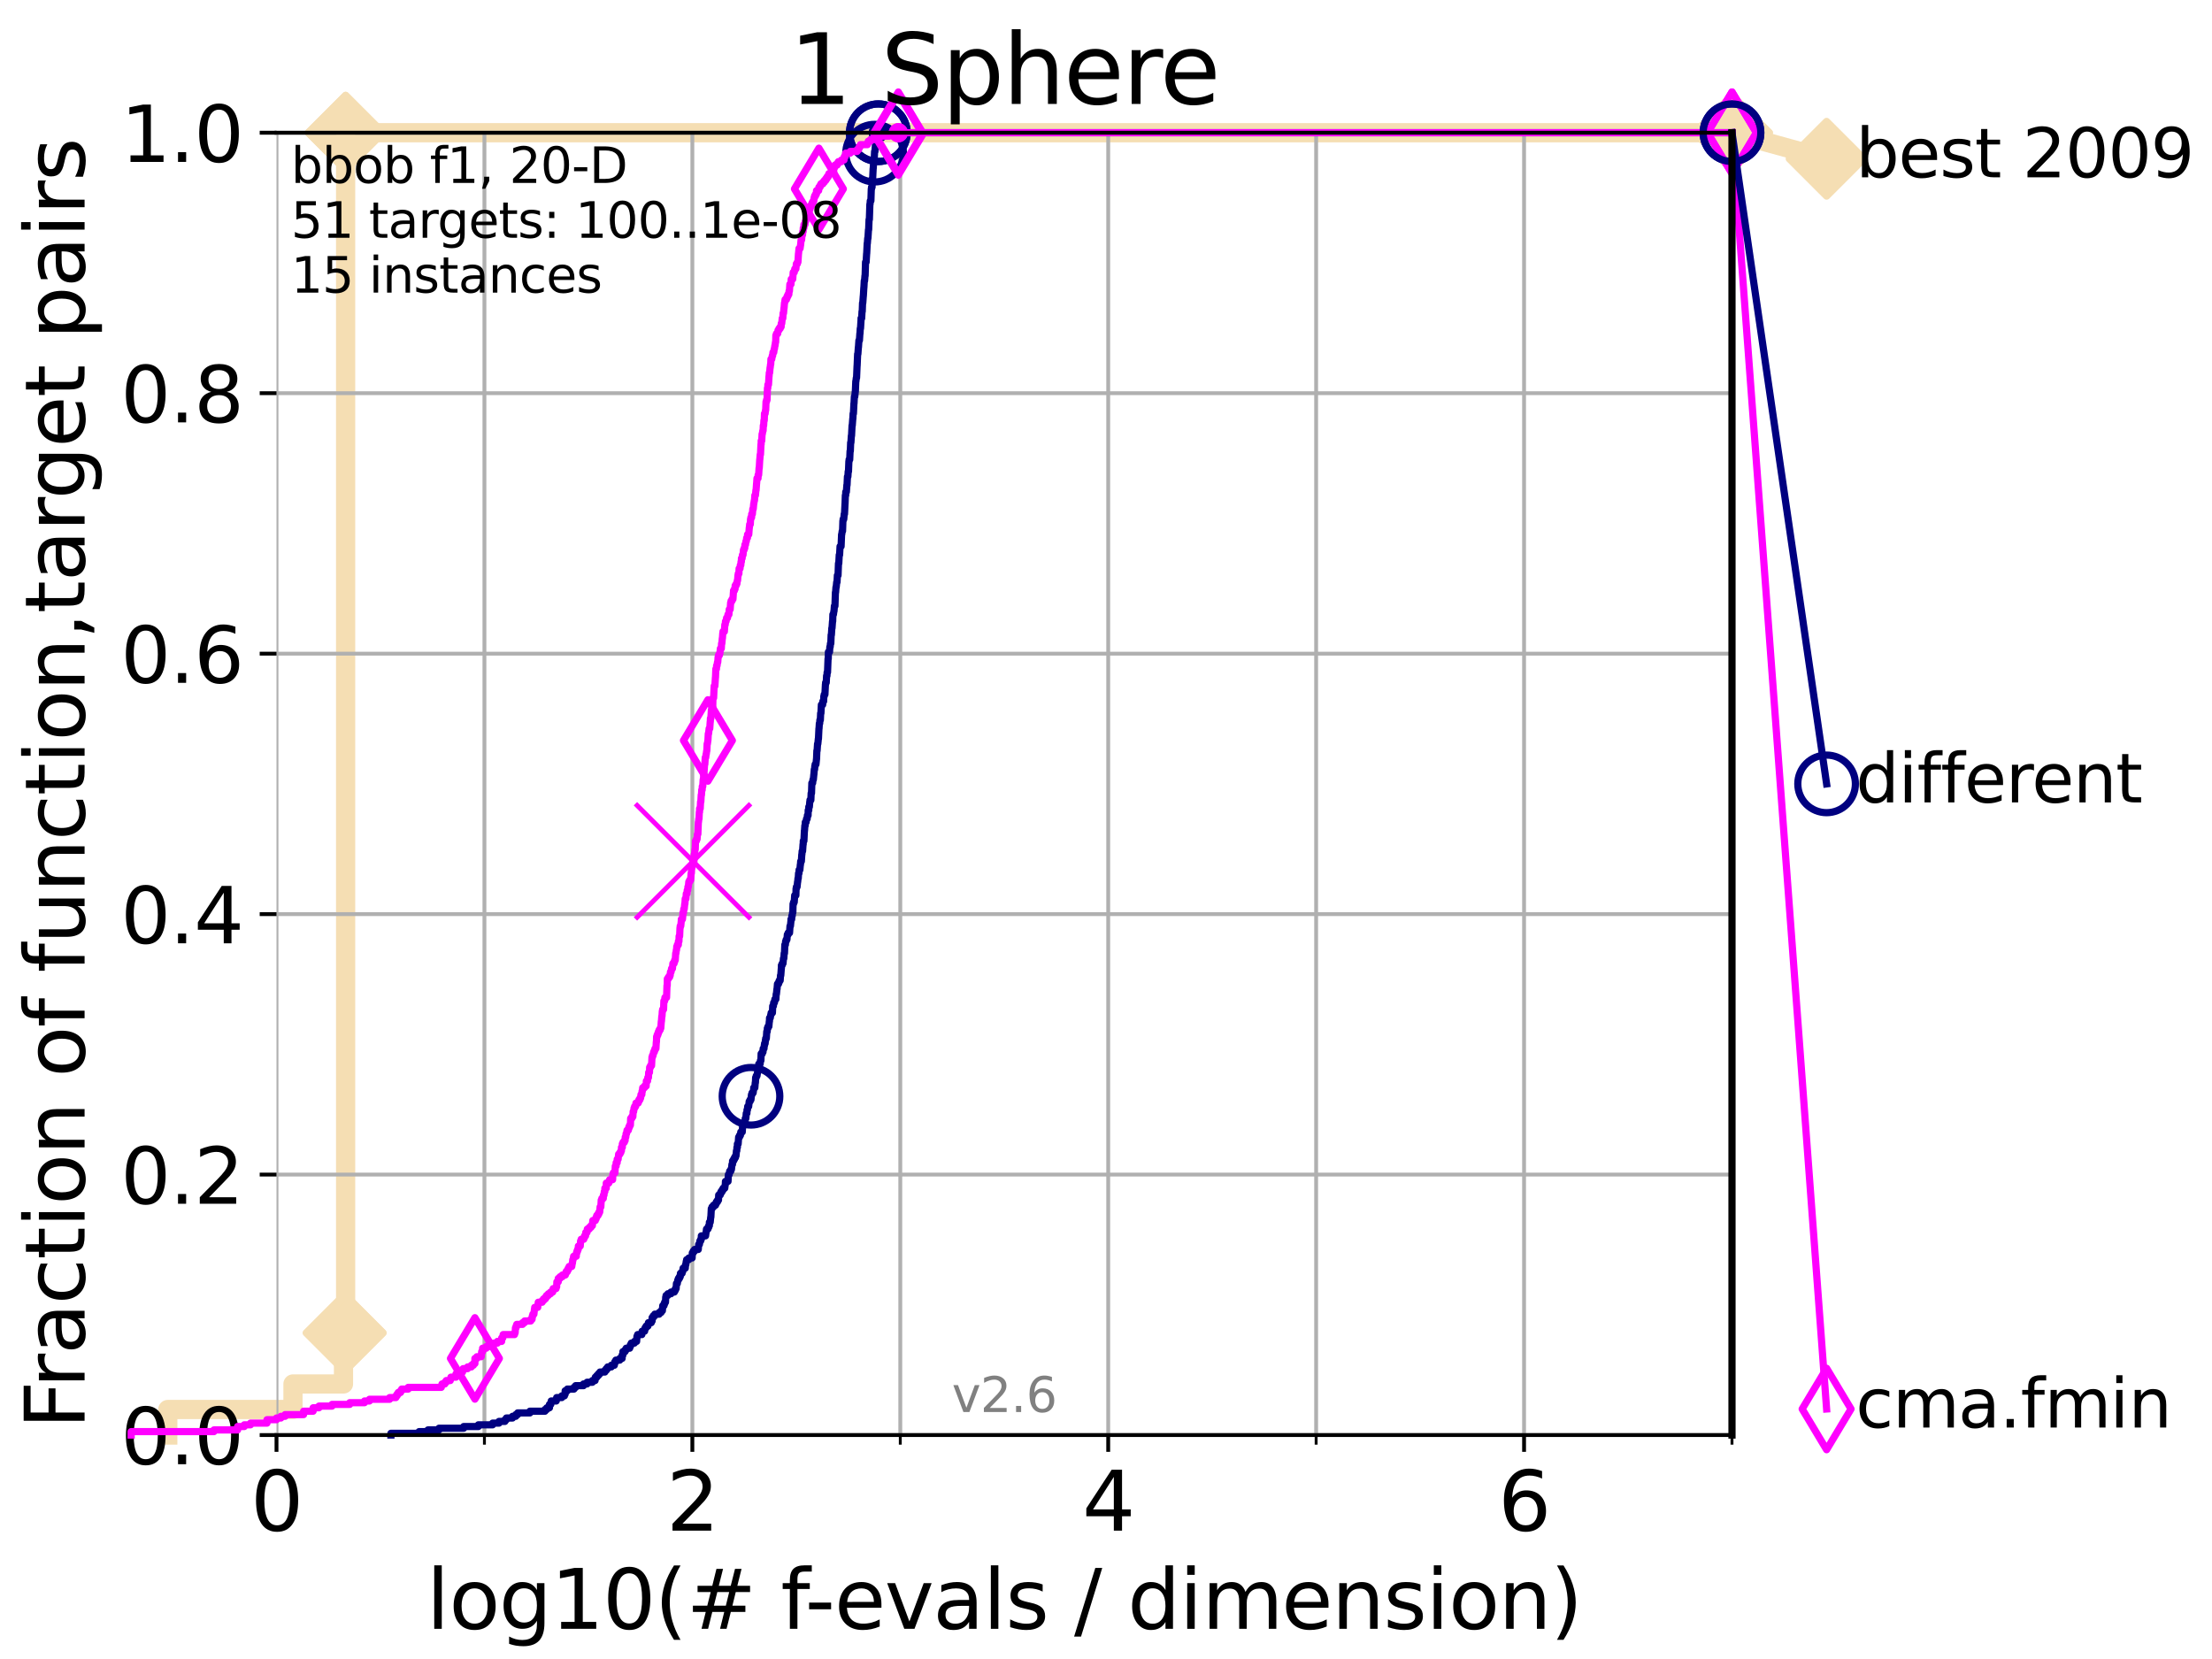 <?xml version="1.0" encoding="utf-8" standalone="no"?>
<!DOCTYPE svg PUBLIC "-//W3C//DTD SVG 1.1//EN"
  "http://www.w3.org/Graphics/SVG/1.1/DTD/svg11.dtd">
<svg height="345.6pt" version="1.1" viewBox="0 0 460.8 345.6" width="460.8pt" xmlns="http://www.w3.org/2000/svg" xmlns:xlink="http://www.w3.org/1999/xlink">
 <defs>
  <style type="text/css">*{stroke-linecap:butt;stroke-linejoin:round;}</style>
 </defs>
 <g id="figure_1">
  <g id="patch_1">
   <path d="M 0 345.6 
L 460.8 345.6 
L 460.8 0 
L 0 0 
z
" style="fill:#ffffff;"/>
  </g>
  <g id="axes_1">
   <g id="patch_2">
    <path d="M 57.6 298.944 
L 360.806 298.944 
L 360.806 27.648 
L 57.6 27.648 
z
" style="fill:#ffffff;"/>
   </g>
   <g id="line2d_1">
    <path d="M 34.951 298.944 
L 34.951 293.624 
L 61.03 293.624 
L 61.03 288.305 
L 71.557 288.305 
L 71.557 277.666 
L 72 277.666 
L 72 27.648 
L 360.806 27.648 
" style="fill:none;stroke:#f5deb3;stroke-linecap:square;stroke-width:4;"/>
   </g>
   <g id="line2d_2">
    <defs>
     <path d="M -0 7.778 
L 7.778 0 
L 0 -7.778 
L -7.778 -0 
z
" id="m1206fca662" style="stroke:#f5deb3;stroke-linejoin:miter;stroke-width:1.5;"/>
    </defs>
    <g>
     <use style="fill:#f5deb3;stroke:#f5deb3;stroke-linejoin:miter;stroke-width:1.5;" x="71.557" xlink:href="#m1206fca662" y="277.666"/>
     <use style="fill:#f5deb3;stroke:#f5deb3;stroke-linejoin:miter;stroke-width:1.5;" x="72" xlink:href="#m1206fca662" y="277.666"/>
     <use style="fill:#f5deb3;stroke:#f5deb3;stroke-linejoin:miter;stroke-width:1.5;" x="72" xlink:href="#m1206fca662" y="277.666"/>
     <use style="fill:#f5deb3;stroke:#f5deb3;stroke-linejoin:miter;stroke-width:1.5;" x="72" xlink:href="#m1206fca662" y="27.648"/>
     <use style="fill:#f5deb3;stroke:#f5deb3;stroke-linejoin:miter;stroke-width:1.5;" x="72" xlink:href="#m1206fca662" y="27.648"/>
     <use style="fill:#f5deb3;stroke:#f5deb3;stroke-linejoin:miter;stroke-width:1.5;" x="360.806" xlink:href="#m1206fca662" y="27.648"/>
    </g>
   </g>
   <g id="line2d_3">
    <path style="fill:none;stroke:#f5deb3;stroke-linecap:square;stroke-width:4;"/>
    <g/>
   </g>
   <g id="line2d_4">
    <path d="M 360.806 27.648 
L 380.515 33.074 
" style="fill:none;stroke:#f5deb3;stroke-linecap:square;stroke-width:4;"/>
    <g>
     <use style="fill:#f5deb3;stroke:#f5deb3;stroke-linejoin:miter;stroke-width:1.5;" x="360.806" xlink:href="#m1206fca662" y="27.648"/>
     <use style="fill:#f5deb3;stroke:#f5deb3;stroke-linejoin:miter;stroke-width:1.5;" x="380.515" xlink:href="#m1206fca662" y="33.074"/>
    </g>
   </g>
   <g id="matplotlib.axis_1">
    <g id="xtick_1">
     <g id="line2d_5">
      <path clip-path="url(#pcad41f0ac1)" d="M 57.6 298.944 
L 57.6 27.648 
" style="fill:none;stroke:#b0b0b0;stroke-linecap:square;stroke-width:0.8;"/>
     </g>
     <g id="line2d_6">
      <defs>
       <path d="M 0 0 
L 0 3.5 
" id="m375c64a923" style="stroke:#000000;stroke-width:0.8;"/>
      </defs>
      <g>
       <use style="stroke:#000000;stroke-width:0.8;" x="57.6" xlink:href="#m375c64a923" y="298.944"/>
      </g>
     </g>
     <g id="text_1">
      <!-- 0 -->
      <g transform="translate(52.192 318.861)scale(0.17 -0.17)">
       <defs>
        <path d="M 2034 4250 
Q 1547 4250 1301 3770 
Q 1056 3291 1056 2328 
Q 1056 1369 1301 889 
Q 1547 409 2034 409 
Q 2525 409 2770 889 
Q 3016 1369 3016 2328 
Q 3016 3291 2770 3770 
Q 2525 4250 2034 4250 
z
M 2034 4750 
Q 2819 4750 3233 4129 
Q 3647 3509 3647 2328 
Q 3647 1150 3233 529 
Q 2819 -91 2034 -91 
Q 1250 -91 836 529 
Q 422 1150 422 2328 
Q 422 3509 836 4129 
Q 1250 4750 2034 4750 
z
" id="DejaVuSans-30" transform="scale(0.016)"/>
       </defs>
       <use xlink:href="#DejaVuSans-30"/>
      </g>
     </g>
    </g>
    <g id="xtick_2">
     <g id="line2d_7">
      <path clip-path="url(#pcad41f0ac1)" d="M 144.23 298.944 
L 144.23 27.648 
" style="fill:none;stroke:#b0b0b0;stroke-linecap:square;stroke-width:0.8;"/>
     </g>
     <g id="line2d_8">
      <g>
       <use style="stroke:#000000;stroke-width:0.8;" x="144.23" xlink:href="#m375c64a923" y="298.944"/>
      </g>
     </g>
     <g id="text_2">
      <!-- 2 -->
      <g transform="translate(138.822 318.861)scale(0.17 -0.17)">
       <defs>
        <path d="M 1228 531 
L 3431 531 
L 3431 0 
L 469 0 
L 469 531 
Q 828 903 1448 1529 
Q 2069 2156 2228 2338 
Q 2531 2678 2651 2914 
Q 2772 3150 2772 3378 
Q 2772 3750 2511 3984 
Q 2250 4219 1831 4219 
Q 1534 4219 1204 4116 
Q 875 4013 500 3803 
L 500 4441 
Q 881 4594 1212 4672 
Q 1544 4750 1819 4750 
Q 2544 4750 2975 4387 
Q 3406 4025 3406 3419 
Q 3406 3131 3298 2873 
Q 3191 2616 2906 2266 
Q 2828 2175 2409 1742 
Q 1991 1309 1228 531 
z
" id="DejaVuSans-32" transform="scale(0.016)"/>
       </defs>
       <use xlink:href="#DejaVuSans-32"/>
      </g>
     </g>
    </g>
    <g id="xtick_3">
     <g id="line2d_9">
      <path clip-path="url(#pcad41f0ac1)" d="M 230.861 298.944 
L 230.861 27.648 
" style="fill:none;stroke:#b0b0b0;stroke-linecap:square;stroke-width:0.8;"/>
     </g>
     <g id="line2d_10">
      <g>
       <use style="stroke:#000000;stroke-width:0.8;" x="230.861" xlink:href="#m375c64a923" y="298.944"/>
      </g>
     </g>
     <g id="text_3">
      <!-- 4 -->
      <g transform="translate(225.453 318.861)scale(0.17 -0.17)">
       <defs>
        <path d="M 2419 4116 
L 825 1625 
L 2419 1625 
L 2419 4116 
z
M 2253 4666 
L 3047 4666 
L 3047 1625 
L 3713 1625 
L 3713 1100 
L 3047 1100 
L 3047 0 
L 2419 0 
L 2419 1100 
L 313 1100 
L 313 1709 
L 2253 4666 
z
" id="DejaVuSans-34" transform="scale(0.016)"/>
       </defs>
       <use xlink:href="#DejaVuSans-34"/>
      </g>
     </g>
    </g>
    <g id="xtick_4">
     <g id="line2d_11">
      <path clip-path="url(#pcad41f0ac1)" d="M 317.491 298.944 
L 317.491 27.648 
" style="fill:none;stroke:#b0b0b0;stroke-linecap:square;stroke-width:0.8;"/>
     </g>
     <g id="line2d_12">
      <g>
       <use style="stroke:#000000;stroke-width:0.8;" x="317.491" xlink:href="#m375c64a923" y="298.944"/>
      </g>
     </g>
     <g id="text_4">
      <!-- 6 -->
      <g transform="translate(312.083 318.861)scale(0.17 -0.17)">
       <defs>
        <path d="M 2113 2584 
Q 1688 2584 1439 2293 
Q 1191 2003 1191 1497 
Q 1191 994 1439 701 
Q 1688 409 2113 409 
Q 2538 409 2786 701 
Q 3034 994 3034 1497 
Q 3034 2003 2786 2293 
Q 2538 2584 2113 2584 
z
M 3366 4563 
L 3366 3988 
Q 3128 4100 2886 4159 
Q 2644 4219 2406 4219 
Q 1781 4219 1451 3797 
Q 1122 3375 1075 2522 
Q 1259 2794 1537 2939 
Q 1816 3084 2150 3084 
Q 2853 3084 3261 2657 
Q 3669 2231 3669 1497 
Q 3669 778 3244 343 
Q 2819 -91 2113 -91 
Q 1303 -91 875 529 
Q 447 1150 447 2328 
Q 447 3434 972 4092 
Q 1497 4750 2381 4750 
Q 2619 4750 2861 4703 
Q 3103 4656 3366 4563 
z
" id="DejaVuSans-36" transform="scale(0.016)"/>
       </defs>
       <use xlink:href="#DejaVuSans-36"/>
      </g>
     </g>
    </g>
    <g id="xtick_5">
     <g id="line2d_13">
      <path clip-path="url(#pcad41f0ac1)" d="M 100.915 298.944 
L 100.915 27.648 
" style="fill:none;stroke:#b0b0b0;stroke-linecap:square;stroke-width:0.8;"/>
     </g>
     <g id="line2d_14">
      <defs>
       <path d="M 0 0 
L 0 2 
" id="m0f01449085" style="stroke:#000000;stroke-width:0.6;"/>
      </defs>
      <g>
       <use style="stroke:#000000;stroke-width:0.6;" x="100.915" xlink:href="#m0f01449085" y="298.944"/>
      </g>
     </g>
    </g>
    <g id="xtick_6">
     <g id="line2d_15">
      <path clip-path="url(#pcad41f0ac1)" d="M 187.546 298.944 
L 187.546 27.648 
" style="fill:none;stroke:#b0b0b0;stroke-linecap:square;stroke-width:0.8;"/>
     </g>
     <g id="line2d_16">
      <g>
       <use style="stroke:#000000;stroke-width:0.6;" x="187.546" xlink:href="#m0f01449085" y="298.944"/>
      </g>
     </g>
    </g>
    <g id="xtick_7">
     <g id="line2d_17">
      <path clip-path="url(#pcad41f0ac1)" d="M 274.176 298.944 
L 274.176 27.648 
" style="fill:none;stroke:#b0b0b0;stroke-linecap:square;stroke-width:0.8;"/>
     </g>
     <g id="line2d_18">
      <g>
       <use style="stroke:#000000;stroke-width:0.6;" x="274.176" xlink:href="#m0f01449085" y="298.944"/>
      </g>
     </g>
    </g>
    <g id="xtick_8">
     <g id="line2d_19">
      <path clip-path="url(#pcad41f0ac1)" d="M 360.806 298.944 
L 360.806 27.648 
" style="fill:none;stroke:#b0b0b0;stroke-linecap:square;stroke-width:0.8;"/>
     </g>
     <g id="line2d_20">
      <g>
       <use style="stroke:#000000;stroke-width:0.6;" x="360.806" xlink:href="#m0f01449085" y="298.944"/>
      </g>
     </g>
    </g>
    <g id="text_5">
     <!-- log10(# f-evals / dimension) -->
     <g transform="translate(88.823 339.314)scale(0.17 -0.17)">
      <defs>
       <path d="M 603 4863 
L 1178 4863 
L 1178 0 
L 603 0 
L 603 4863 
z
" id="DejaVuSans-6c" transform="scale(0.016)"/>
       <path d="M 1959 3097 
Q 1497 3097 1228 2736 
Q 959 2375 959 1747 
Q 959 1119 1226 758 
Q 1494 397 1959 397 
Q 2419 397 2687 759 
Q 2956 1122 2956 1747 
Q 2956 2369 2687 2733 
Q 2419 3097 1959 3097 
z
M 1959 3584 
Q 2709 3584 3137 3096 
Q 3566 2609 3566 1747 
Q 3566 888 3137 398 
Q 2709 -91 1959 -91 
Q 1206 -91 779 398 
Q 353 888 353 1747 
Q 353 2609 779 3096 
Q 1206 3584 1959 3584 
z
" id="DejaVuSans-6f" transform="scale(0.016)"/>
       <path d="M 2906 1791 
Q 2906 2416 2648 2759 
Q 2391 3103 1925 3103 
Q 1463 3103 1205 2759 
Q 947 2416 947 1791 
Q 947 1169 1205 825 
Q 1463 481 1925 481 
Q 2391 481 2648 825 
Q 2906 1169 2906 1791 
z
M 3481 434 
Q 3481 -459 3084 -895 
Q 2688 -1331 1869 -1331 
Q 1566 -1331 1297 -1286 
Q 1028 -1241 775 -1147 
L 775 -588 
Q 1028 -725 1275 -790 
Q 1522 -856 1778 -856 
Q 2344 -856 2625 -561 
Q 2906 -266 2906 331 
L 2906 616 
Q 2728 306 2450 153 
Q 2172 0 1784 0 
Q 1141 0 747 490 
Q 353 981 353 1791 
Q 353 2603 747 3093 
Q 1141 3584 1784 3584 
Q 2172 3584 2450 3431 
Q 2728 3278 2906 2969 
L 2906 3500 
L 3481 3500 
L 3481 434 
z
" id="DejaVuSans-67" transform="scale(0.016)"/>
       <path d="M 794 531 
L 1825 531 
L 1825 4091 
L 703 3866 
L 703 4441 
L 1819 4666 
L 2450 4666 
L 2450 531 
L 3481 531 
L 3481 0 
L 794 0 
L 794 531 
z
" id="DejaVuSans-31" transform="scale(0.016)"/>
       <path d="M 1984 4856 
Q 1566 4138 1362 3434 
Q 1159 2731 1159 2009 
Q 1159 1288 1364 580 
Q 1569 -128 1984 -844 
L 1484 -844 
Q 1016 -109 783 600 
Q 550 1309 550 2009 
Q 550 2706 781 3412 
Q 1013 4119 1484 4856 
L 1984 4856 
z
" id="DejaVuSans-28" transform="scale(0.016)"/>
       <path d="M 3272 2816 
L 2363 2816 
L 2100 1772 
L 3016 1772 
L 3272 2816 
z
M 2803 4594 
L 2478 3297 
L 3391 3297 
L 3719 4594 
L 4219 4594 
L 3897 3297 
L 4872 3297 
L 4872 2816 
L 3775 2816 
L 3519 1772 
L 4513 1772 
L 4513 1294 
L 3397 1294 
L 3072 0 
L 2572 0 
L 2894 1294 
L 1978 1294 
L 1656 0 
L 1153 0 
L 1478 1294 
L 494 1294 
L 494 1772 
L 1594 1772 
L 1856 2816 
L 850 2816 
L 850 3297 
L 1978 3297 
L 2297 4594 
L 2803 4594 
z
" id="DejaVuSans-23" transform="scale(0.016)"/>
       <path id="DejaVuSans-20" transform="scale(0.016)"/>
       <path d="M 2375 4863 
L 2375 4384 
L 1825 4384 
Q 1516 4384 1395 4259 
Q 1275 4134 1275 3809 
L 1275 3500 
L 2222 3500 
L 2222 3053 
L 1275 3053 
L 1275 0 
L 697 0 
L 697 3053 
L 147 3053 
L 147 3500 
L 697 3500 
L 697 3744 
Q 697 4328 969 4595 
Q 1241 4863 1831 4863 
L 2375 4863 
z
" id="DejaVuSans-66" transform="scale(0.016)"/>
       <path d="M 313 2009 
L 1997 2009 
L 1997 1497 
L 313 1497 
L 313 2009 
z
" id="DejaVuSans-2d" transform="scale(0.016)"/>
       <path d="M 3597 1894 
L 3597 1613 
L 953 1613 
Q 991 1019 1311 708 
Q 1631 397 2203 397 
Q 2534 397 2845 478 
Q 3156 559 3463 722 
L 3463 178 
Q 3153 47 2828 -22 
Q 2503 -91 2169 -91 
Q 1331 -91 842 396 
Q 353 884 353 1716 
Q 353 2575 817 3079 
Q 1281 3584 2069 3584 
Q 2775 3584 3186 3129 
Q 3597 2675 3597 1894 
z
M 3022 2063 
Q 3016 2534 2758 2815 
Q 2500 3097 2075 3097 
Q 1594 3097 1305 2825 
Q 1016 2553 972 2059 
L 3022 2063 
z
" id="DejaVuSans-65" transform="scale(0.016)"/>
       <path d="M 191 3500 
L 800 3500 
L 1894 563 
L 2988 3500 
L 3597 3500 
L 2284 0 
L 1503 0 
L 191 3500 
z
" id="DejaVuSans-76" transform="scale(0.016)"/>
       <path d="M 2194 1759 
Q 1497 1759 1228 1600 
Q 959 1441 959 1056 
Q 959 750 1161 570 
Q 1363 391 1709 391 
Q 2188 391 2477 730 
Q 2766 1069 2766 1631 
L 2766 1759 
L 2194 1759 
z
M 3341 1997 
L 3341 0 
L 2766 0 
L 2766 531 
Q 2569 213 2275 61 
Q 1981 -91 1556 -91 
Q 1019 -91 701 211 
Q 384 513 384 1019 
Q 384 1609 779 1909 
Q 1175 2209 1959 2209 
L 2766 2209 
L 2766 2266 
Q 2766 2663 2505 2880 
Q 2244 3097 1772 3097 
Q 1472 3097 1187 3025 
Q 903 2953 641 2809 
L 641 3341 
Q 956 3463 1253 3523 
Q 1550 3584 1831 3584 
Q 2591 3584 2966 3190 
Q 3341 2797 3341 1997 
z
" id="DejaVuSans-61" transform="scale(0.016)"/>
       <path d="M 2834 3397 
L 2834 2853 
Q 2591 2978 2328 3040 
Q 2066 3103 1784 3103 
Q 1356 3103 1142 2972 
Q 928 2841 928 2578 
Q 928 2378 1081 2264 
Q 1234 2150 1697 2047 
L 1894 2003 
Q 2506 1872 2764 1633 
Q 3022 1394 3022 966 
Q 3022 478 2636 193 
Q 2250 -91 1575 -91 
Q 1294 -91 989 -36 
Q 684 19 347 128 
L 347 722 
Q 666 556 975 473 
Q 1284 391 1588 391 
Q 1994 391 2212 530 
Q 2431 669 2431 922 
Q 2431 1156 2273 1281 
Q 2116 1406 1581 1522 
L 1381 1569 
Q 847 1681 609 1914 
Q 372 2147 372 2553 
Q 372 3047 722 3315 
Q 1072 3584 1716 3584 
Q 2034 3584 2315 3537 
Q 2597 3491 2834 3397 
z
" id="DejaVuSans-73" transform="scale(0.016)"/>
       <path d="M 1625 4666 
L 2156 4666 
L 531 -594 
L 0 -594 
L 1625 4666 
z
" id="DejaVuSans-2f" transform="scale(0.016)"/>
       <path d="M 2906 2969 
L 2906 4863 
L 3481 4863 
L 3481 0 
L 2906 0 
L 2906 525 
Q 2725 213 2448 61 
Q 2172 -91 1784 -91 
Q 1150 -91 751 415 
Q 353 922 353 1747 
Q 353 2572 751 3078 
Q 1150 3584 1784 3584 
Q 2172 3584 2448 3432 
Q 2725 3281 2906 2969 
z
M 947 1747 
Q 947 1113 1208 752 
Q 1469 391 1925 391 
Q 2381 391 2643 752 
Q 2906 1113 2906 1747 
Q 2906 2381 2643 2742 
Q 2381 3103 1925 3103 
Q 1469 3103 1208 2742 
Q 947 2381 947 1747 
z
" id="DejaVuSans-64" transform="scale(0.016)"/>
       <path d="M 603 3500 
L 1178 3500 
L 1178 0 
L 603 0 
L 603 3500 
z
M 603 4863 
L 1178 4863 
L 1178 4134 
L 603 4134 
L 603 4863 
z
" id="DejaVuSans-69" transform="scale(0.016)"/>
       <path d="M 3328 2828 
Q 3544 3216 3844 3400 
Q 4144 3584 4550 3584 
Q 5097 3584 5394 3201 
Q 5691 2819 5691 2113 
L 5691 0 
L 5113 0 
L 5113 2094 
Q 5113 2597 4934 2840 
Q 4756 3084 4391 3084 
Q 3944 3084 3684 2787 
Q 3425 2491 3425 1978 
L 3425 0 
L 2847 0 
L 2847 2094 
Q 2847 2600 2669 2842 
Q 2491 3084 2119 3084 
Q 1678 3084 1418 2786 
Q 1159 2488 1159 1978 
L 1159 0 
L 581 0 
L 581 3500 
L 1159 3500 
L 1159 2956 
Q 1356 3278 1631 3431 
Q 1906 3584 2284 3584 
Q 2666 3584 2933 3390 
Q 3200 3197 3328 2828 
z
" id="DejaVuSans-6d" transform="scale(0.016)"/>
       <path d="M 3513 2113 
L 3513 0 
L 2938 0 
L 2938 2094 
Q 2938 2591 2744 2837 
Q 2550 3084 2163 3084 
Q 1697 3084 1428 2787 
Q 1159 2491 1159 1978 
L 1159 0 
L 581 0 
L 581 3500 
L 1159 3500 
L 1159 2956 
Q 1366 3272 1645 3428 
Q 1925 3584 2291 3584 
Q 2894 3584 3203 3211 
Q 3513 2838 3513 2113 
z
" id="DejaVuSans-6e" transform="scale(0.016)"/>
       <path d="M 513 4856 
L 1013 4856 
Q 1481 4119 1714 3412 
Q 1947 2706 1947 2009 
Q 1947 1309 1714 600 
Q 1481 -109 1013 -844 
L 513 -844 
Q 928 -128 1133 580 
Q 1338 1288 1338 2009 
Q 1338 2731 1133 3434 
Q 928 4138 513 4856 
z
" id="DejaVuSans-29" transform="scale(0.016)"/>
      </defs>
      <use xlink:href="#DejaVuSans-6c"/>
      <use x="27.783" xlink:href="#DejaVuSans-6f"/>
      <use x="88.965" xlink:href="#DejaVuSans-67"/>
      <use x="152.441" xlink:href="#DejaVuSans-31"/>
      <use x="216.064" xlink:href="#DejaVuSans-30"/>
      <use x="279.688" xlink:href="#DejaVuSans-28"/>
      <use x="318.701" xlink:href="#DejaVuSans-23"/>
      <use x="402.49" xlink:href="#DejaVuSans-20"/>
      <use x="434.277" xlink:href="#DejaVuSans-66"/>
      <use x="463.982" xlink:href="#DejaVuSans-2d"/>
      <use x="500.066" xlink:href="#DejaVuSans-65"/>
      <use x="561.59" xlink:href="#DejaVuSans-76"/>
      <use x="620.77" xlink:href="#DejaVuSans-61"/>
      <use x="682.049" xlink:href="#DejaVuSans-6c"/>
      <use x="709.832" xlink:href="#DejaVuSans-73"/>
      <use x="761.932" xlink:href="#DejaVuSans-20"/>
      <use x="793.719" xlink:href="#DejaVuSans-2f"/>
      <use x="827.41" xlink:href="#DejaVuSans-20"/>
      <use x="859.197" xlink:href="#DejaVuSans-64"/>
      <use x="922.674" xlink:href="#DejaVuSans-69"/>
      <use x="950.457" xlink:href="#DejaVuSans-6d"/>
      <use x="1047.869" xlink:href="#DejaVuSans-65"/>
      <use x="1109.393" xlink:href="#DejaVuSans-6e"/>
      <use x="1172.771" xlink:href="#DejaVuSans-73"/>
      <use x="1224.871" xlink:href="#DejaVuSans-69"/>
      <use x="1252.654" xlink:href="#DejaVuSans-6f"/>
      <use x="1313.836" xlink:href="#DejaVuSans-6e"/>
      <use x="1377.215" xlink:href="#DejaVuSans-29"/>
     </g>
    </g>
   </g>
   <g id="matplotlib.axis_2">
    <g id="ytick_1">
     <g id="line2d_21">
      <path clip-path="url(#pcad41f0ac1)" d="M 57.6 298.944 
L 360.806 298.944 
" style="fill:none;stroke:#b0b0b0;stroke-linecap:square;stroke-width:0.8;"/>
     </g>
     <g id="line2d_22">
      <defs>
       <path d="M 0 0 
L -3.5 0 
" id="m4f14cba959" style="stroke:#000000;stroke-width:0.8;"/>
      </defs>
      <g>
       <use style="stroke:#000000;stroke-width:0.8;" x="57.6" xlink:href="#m4f14cba959" y="298.944"/>
      </g>
     </g>
     <g id="text_6">
      <!-- 0.0 -->
      <g transform="translate(25.155 305.023)scale(0.16 -0.16)">
       <defs>
        <path d="M 684 794 
L 1344 794 
L 1344 0 
L 684 0 
L 684 794 
z
" id="DejaVuSans-2e" transform="scale(0.016)"/>
       </defs>
       <use xlink:href="#DejaVuSans-30"/>
       <use x="63.623" xlink:href="#DejaVuSans-2e"/>
       <use x="95.41" xlink:href="#DejaVuSans-30"/>
      </g>
     </g>
    </g>
    <g id="ytick_2">
     <g id="line2d_23">
      <path clip-path="url(#pcad41f0ac1)" d="M 57.6 244.685 
L 360.806 244.685 
" style="fill:none;stroke:#b0b0b0;stroke-linecap:square;stroke-width:0.8;"/>
     </g>
     <g id="line2d_24">
      <g>
       <use style="stroke:#000000;stroke-width:0.8;" x="57.6" xlink:href="#m4f14cba959" y="244.685"/>
      </g>
     </g>
     <g id="text_7">
      <!-- 0.2 -->
      <g transform="translate(25.155 250.764)scale(0.16 -0.16)">
       <use xlink:href="#DejaVuSans-30"/>
       <use x="63.623" xlink:href="#DejaVuSans-2e"/>
       <use x="95.41" xlink:href="#DejaVuSans-32"/>
      </g>
     </g>
    </g>
    <g id="ytick_3">
     <g id="line2d_25">
      <path clip-path="url(#pcad41f0ac1)" d="M 57.6 190.426 
L 360.806 190.426 
" style="fill:none;stroke:#b0b0b0;stroke-linecap:square;stroke-width:0.8;"/>
     </g>
     <g id="line2d_26">
      <g>
       <use style="stroke:#000000;stroke-width:0.8;" x="57.6" xlink:href="#m4f14cba959" y="190.426"/>
      </g>
     </g>
     <g id="text_8">
      <!-- 0.4 -->
      <g transform="translate(25.155 196.504)scale(0.16 -0.16)">
       <use xlink:href="#DejaVuSans-30"/>
       <use x="63.623" xlink:href="#DejaVuSans-2e"/>
       <use x="95.41" xlink:href="#DejaVuSans-34"/>
      </g>
     </g>
    </g>
    <g id="ytick_4">
     <g id="line2d_27">
      <path clip-path="url(#pcad41f0ac1)" d="M 57.6 136.166 
L 360.806 136.166 
" style="fill:none;stroke:#b0b0b0;stroke-linecap:square;stroke-width:0.8;"/>
     </g>
     <g id="line2d_28">
      <g>
       <use style="stroke:#000000;stroke-width:0.8;" x="57.6" xlink:href="#m4f14cba959" y="136.166"/>
      </g>
     </g>
     <g id="text_9">
      <!-- 0.6 -->
      <g transform="translate(25.155 142.245)scale(0.16 -0.16)">
       <use xlink:href="#DejaVuSans-30"/>
       <use x="63.623" xlink:href="#DejaVuSans-2e"/>
       <use x="95.41" xlink:href="#DejaVuSans-36"/>
      </g>
     </g>
    </g>
    <g id="ytick_5">
     <g id="line2d_29">
      <path clip-path="url(#pcad41f0ac1)" d="M 57.6 81.907 
L 360.806 81.907 
" style="fill:none;stroke:#b0b0b0;stroke-linecap:square;stroke-width:0.8;"/>
     </g>
     <g id="line2d_30">
      <g>
       <use style="stroke:#000000;stroke-width:0.8;" x="57.6" xlink:href="#m4f14cba959" y="81.907"/>
      </g>
     </g>
     <g id="text_10">
      <!-- 0.8 -->
      <g transform="translate(25.155 87.986)scale(0.16 -0.16)">
       <defs>
        <path d="M 2034 2216 
Q 1584 2216 1326 1975 
Q 1069 1734 1069 1313 
Q 1069 891 1326 650 
Q 1584 409 2034 409 
Q 2484 409 2743 651 
Q 3003 894 3003 1313 
Q 3003 1734 2745 1975 
Q 2488 2216 2034 2216 
z
M 1403 2484 
Q 997 2584 770 2862 
Q 544 3141 544 3541 
Q 544 4100 942 4425 
Q 1341 4750 2034 4750 
Q 2731 4750 3128 4425 
Q 3525 4100 3525 3541 
Q 3525 3141 3298 2862 
Q 3072 2584 2669 2484 
Q 3125 2378 3379 2068 
Q 3634 1759 3634 1313 
Q 3634 634 3220 271 
Q 2806 -91 2034 -91 
Q 1263 -91 848 271 
Q 434 634 434 1313 
Q 434 1759 690 2068 
Q 947 2378 1403 2484 
z
M 1172 3481 
Q 1172 3119 1398 2916 
Q 1625 2713 2034 2713 
Q 2441 2713 2670 2916 
Q 2900 3119 2900 3481 
Q 2900 3844 2670 4047 
Q 2441 4250 2034 4250 
Q 1625 4250 1398 4047 
Q 1172 3844 1172 3481 
z
" id="DejaVuSans-38" transform="scale(0.016)"/>
       </defs>
       <use xlink:href="#DejaVuSans-30"/>
       <use x="63.623" xlink:href="#DejaVuSans-2e"/>
       <use x="95.41" xlink:href="#DejaVuSans-38"/>
      </g>
     </g>
    </g>
    <g id="ytick_6">
     <g id="line2d_31">
      <path clip-path="url(#pcad41f0ac1)" d="M 57.6 27.648 
L 360.806 27.648 
" style="fill:none;stroke:#b0b0b0;stroke-linecap:square;stroke-width:0.8;"/>
     </g>
     <g id="line2d_32">
      <g>
       <use style="stroke:#000000;stroke-width:0.8;" x="57.6" xlink:href="#m4f14cba959" y="27.648"/>
      </g>
     </g>
     <g id="text_11">
      <!-- 1.0 -->
      <g transform="translate(25.155 33.727)scale(0.16 -0.16)">
       <use xlink:href="#DejaVuSans-31"/>
       <use x="63.623" xlink:href="#DejaVuSans-2e"/>
       <use x="95.41" xlink:href="#DejaVuSans-30"/>
      </g>
     </g>
    </g>
    <g id="text_12">
     <!-- Fraction of function,target pairs -->
     <g transform="translate(17.62 297.681)rotate(-90)scale(0.17 -0.17)">
      <defs>
       <path d="M 628 4666 
L 3309 4666 
L 3309 4134 
L 1259 4134 
L 1259 2759 
L 3109 2759 
L 3109 2228 
L 1259 2228 
L 1259 0 
L 628 0 
L 628 4666 
z
" id="DejaVuSans-46" transform="scale(0.016)"/>
       <path d="M 2631 2963 
Q 2534 3019 2420 3045 
Q 2306 3072 2169 3072 
Q 1681 3072 1420 2755 
Q 1159 2438 1159 1844 
L 1159 0 
L 581 0 
L 581 3500 
L 1159 3500 
L 1159 2956 
Q 1341 3275 1631 3429 
Q 1922 3584 2338 3584 
Q 2397 3584 2469 3576 
Q 2541 3569 2628 3553 
L 2631 2963 
z
" id="DejaVuSans-72" transform="scale(0.016)"/>
       <path d="M 3122 3366 
L 3122 2828 
Q 2878 2963 2633 3030 
Q 2388 3097 2138 3097 
Q 1578 3097 1268 2742 
Q 959 2388 959 1747 
Q 959 1106 1268 751 
Q 1578 397 2138 397 
Q 2388 397 2633 464 
Q 2878 531 3122 666 
L 3122 134 
Q 2881 22 2623 -34 
Q 2366 -91 2075 -91 
Q 1284 -91 818 406 
Q 353 903 353 1747 
Q 353 2603 823 3093 
Q 1294 3584 2113 3584 
Q 2378 3584 2631 3529 
Q 2884 3475 3122 3366 
z
" id="DejaVuSans-63" transform="scale(0.016)"/>
       <path d="M 1172 4494 
L 1172 3500 
L 2356 3500 
L 2356 3053 
L 1172 3053 
L 1172 1153 
Q 1172 725 1289 603 
Q 1406 481 1766 481 
L 2356 481 
L 2356 0 
L 1766 0 
Q 1100 0 847 248 
Q 594 497 594 1153 
L 594 3053 
L 172 3053 
L 172 3500 
L 594 3500 
L 594 4494 
L 1172 4494 
z
" id="DejaVuSans-74" transform="scale(0.016)"/>
       <path d="M 544 1381 
L 544 3500 
L 1119 3500 
L 1119 1403 
Q 1119 906 1312 657 
Q 1506 409 1894 409 
Q 2359 409 2629 706 
Q 2900 1003 2900 1516 
L 2900 3500 
L 3475 3500 
L 3475 0 
L 2900 0 
L 2900 538 
Q 2691 219 2414 64 
Q 2138 -91 1772 -91 
Q 1169 -91 856 284 
Q 544 659 544 1381 
z
M 1991 3584 
L 1991 3584 
z
" id="DejaVuSans-75" transform="scale(0.016)"/>
       <path d="M 750 794 
L 1409 794 
L 1409 256 
L 897 -744 
L 494 -744 
L 750 256 
L 750 794 
z
" id="DejaVuSans-2c" transform="scale(0.016)"/>
       <path d="M 1159 525 
L 1159 -1331 
L 581 -1331 
L 581 3500 
L 1159 3500 
L 1159 2969 
Q 1341 3281 1617 3432 
Q 1894 3584 2278 3584 
Q 2916 3584 3314 3078 
Q 3713 2572 3713 1747 
Q 3713 922 3314 415 
Q 2916 -91 2278 -91 
Q 1894 -91 1617 61 
Q 1341 213 1159 525 
z
M 3116 1747 
Q 3116 2381 2855 2742 
Q 2594 3103 2138 3103 
Q 1681 3103 1420 2742 
Q 1159 2381 1159 1747 
Q 1159 1113 1420 752 
Q 1681 391 2138 391 
Q 2594 391 2855 752 
Q 3116 1113 3116 1747 
z
" id="DejaVuSans-70" transform="scale(0.016)"/>
      </defs>
      <use xlink:href="#DejaVuSans-46"/>
      <use x="50.27" xlink:href="#DejaVuSans-72"/>
      <use x="91.383" xlink:href="#DejaVuSans-61"/>
      <use x="152.662" xlink:href="#DejaVuSans-63"/>
      <use x="207.643" xlink:href="#DejaVuSans-74"/>
      <use x="246.852" xlink:href="#DejaVuSans-69"/>
      <use x="274.635" xlink:href="#DejaVuSans-6f"/>
      <use x="335.816" xlink:href="#DejaVuSans-6e"/>
      <use x="399.195" xlink:href="#DejaVuSans-20"/>
      <use x="430.982" xlink:href="#DejaVuSans-6f"/>
      <use x="492.164" xlink:href="#DejaVuSans-66"/>
      <use x="527.369" xlink:href="#DejaVuSans-20"/>
      <use x="559.156" xlink:href="#DejaVuSans-66"/>
      <use x="594.361" xlink:href="#DejaVuSans-75"/>
      <use x="657.74" xlink:href="#DejaVuSans-6e"/>
      <use x="721.119" xlink:href="#DejaVuSans-63"/>
      <use x="776.1" xlink:href="#DejaVuSans-74"/>
      <use x="815.309" xlink:href="#DejaVuSans-69"/>
      <use x="843.092" xlink:href="#DejaVuSans-6f"/>
      <use x="904.273" xlink:href="#DejaVuSans-6e"/>
      <use x="967.652" xlink:href="#DejaVuSans-2c"/>
      <use x="999.439" xlink:href="#DejaVuSans-74"/>
      <use x="1038.648" xlink:href="#DejaVuSans-61"/>
      <use x="1099.928" xlink:href="#DejaVuSans-72"/>
      <use x="1139.291" xlink:href="#DejaVuSans-67"/>
      <use x="1202.768" xlink:href="#DejaVuSans-65"/>
      <use x="1264.291" xlink:href="#DejaVuSans-74"/>
      <use x="1303.5" xlink:href="#DejaVuSans-20"/>
      <use x="1335.287" xlink:href="#DejaVuSans-70"/>
      <use x="1398.764" xlink:href="#DejaVuSans-61"/>
      <use x="1460.043" xlink:href="#DejaVuSans-69"/>
      <use x="1487.826" xlink:href="#DejaVuSans-72"/>
      <use x="1528.939" xlink:href="#DejaVuSans-73"/>
     </g>
    </g>
   </g>
   <g id="line2d_33">
    <defs>
     <path d="M 0 1.5 
C 0.398 1.5 0.779 1.342 1.061 1.061 
C 1.342 0.779 1.5 0.398 1.5 0 
C 1.5 -0.398 1.342 -0.779 1.061 -1.061 
C 0.779 -1.342 0.398 -1.5 0 -1.5 
C -0.398 -1.5 -0.779 -1.342 -1.061 -1.061 
C -1.342 -0.779 -1.5 -0.398 -1.5 0 
C -1.5 0.398 -1.342 0.779 -1.061 1.061 
C -0.779 1.342 -0.398 1.5 0 1.5 
z
" id="m7a8afceae5" style="stroke:#f5deb3;"/>
    </defs>
    <g>
     <use style="fill:#f5deb3;stroke:#f5deb3;" x="72" xlink:href="#m7a8afceae5" y="27.648"/>
     <use style="fill:#f5deb3;stroke:#f5deb3;" x="72" xlink:href="#m7a8afceae5" y="27.648"/>
    </g>
   </g>
   <g id="line2d_34">
    <defs>
     <path d="M 0 1.5 
C 0.398 1.5 0.779 1.342 1.061 1.061 
C 1.342 0.779 1.5 0.398 1.5 0 
C 1.5 -0.398 1.342 -0.779 1.061 -1.061 
C 0.779 -1.342 0.398 -1.5 0 -1.5 
C -0.398 -1.5 -0.779 -1.342 -1.061 -1.061 
C -1.342 -0.779 -1.5 -0.398 -1.5 0 
C -1.5 0.398 -1.342 0.779 -1.061 1.061 
C -0.779 1.342 -0.398 1.5 0 1.5 
z
" id="m41cc6f445c" style="stroke:#000080;"/>
    </defs>
    <g>
     <use style="fill:#000080;stroke:#000080;" x="182.974" xlink:href="#m41cc6f445c" y="27.648"/>
     <use style="fill:#000080;stroke:#000080;" x="182.974" xlink:href="#m41cc6f445c" y="27.648"/>
    </g>
   </g>
   <g id="line2d_35">
    <path d="M 81.433 298.944 
L 81.433 298.589 
L 87.303 298.589 
L 87.303 298.235 
L 89.149 298.235 
L 89.149 297.88 
L 91.462 297.88 
L 91.462 297.525 
L 96.6 297.525 
L 96.6 297.171 
L 99.651 297.171 
L 99.651 296.816 
L 102.622 296.816 
L 102.622 296.462 
L 103.949 296.462 
L 103.949 296.107 
L 105.188 296.107 
L 105.188 295.752 
L 105.485 295.752 
L 105.485 295.398 
L 106.768 295.398 
L 106.768 295.043 
L 107.445 295.043 
L 107.445 294.688 
L 107.84 294.688 
L 107.84 294.334 
L 110.392 294.334 
L 110.392 293.979 
L 113.526 293.979 
L 113.526 293.624 
L 113.907 293.624 
L 113.907 293.27 
L 114.465 293.27 
L 114.465 292.561 
L 114.737 292.561 
L 114.827 291.851 
L 115.875 291.851 
L 115.96 291.142 
L 117.028 291.142 
L 117.028 290.787 
L 117.579 290.787 
L 117.579 290.433 
L 117.734 290.433 
L 117.734 289.723 
L 118.19 289.723 
L 118.19 289.369 
L 119.565 289.369 
L 119.565 289.014 
L 119.911 289.014 
L 119.911 288.66 
L 121.55 288.66 
L 121.55 288.305 
L 122.289 288.305 
L 122.289 287.95 
L 123.403 287.95 
L 123.403 287.596 
L 123.964 287.596 
L 124.019 286.886 
L 124.347 286.886 
L 124.347 286.532 
L 124.669 286.532 
L 124.669 286.177 
L 124.985 286.177 
L 124.985 285.822 
L 126.004 285.822 
L 126.004 285.468 
L 126.299 285.468 
L 126.299 285.113 
L 126.589 285.113 
L 126.589 284.759 
L 127.343 284.759 
L 127.343 284.404 
L 127.978 284.404 
L 128.067 283.695 
L 128.288 283.695 
L 128.288 283.34 
L 129.104 283.34 
L 129.104 282.985 
L 129.602 282.985 
L 129.602 282.276 
L 129.765 282.276 
L 129.765 281.567 
L 130.207 281.567 
L 130.207 281.212 
L 130.443 281.212 
L 130.443 280.858 
L 131.172 280.858 
L 131.172 280.503 
L 131.322 280.503 
L 131.322 280.148 
L 131.508 280.148 
L 131.508 279.794 
L 132.163 279.794 
L 132.163 279.439 
L 132.622 279.439 
L 132.691 278.375 
L 132.83 278.375 
L 132.83 278.021 
L 133.706 278.021 
L 133.771 277.311 
L 134.289 277.311 
L 134.384 276.602 
L 134.605 276.602 
L 134.605 276.247 
L 134.978 276.247 
L 135.07 275.538 
L 135.673 275.538 
L 135.673 275.183 
L 135.85 275.183 
L 135.85 274.474 
L 136.083 274.474 
L 136.083 274.12 
L 136.4 274.12 
L 136.4 273.765 
L 137.318 273.765 
L 137.318 273.41 
L 137.721 273.41 
L 137.721 273.056 
L 137.985 273.056 
L 138.064 271.992 
L 138.323 271.992 
L 138.323 271.637 
L 138.451 271.637 
L 138.451 271.282 
L 138.63 271.282 
L 138.68 270.219 
L 138.756 270.219 
L 138.756 269.864 
L 139.13 269.864 
L 139.13 269.509 
L 139.784 269.509 
L 139.784 269.155 
L 140.486 269.155 
L 140.486 268.8 
L 140.691 268.8 
L 140.691 268.445 
L 140.849 268.445 
L 140.917 267.381 
L 141.096 267.381 
L 141.184 266.672 
L 141.316 266.672 
L 141.316 266.318 
L 141.535 266.318 
L 141.535 265.963 
L 141.708 265.963 
L 141.751 265.254 
L 142.091 265.254 
L 142.091 264.899 
L 142.217 264.899 
L 142.301 264.19 
L 142.754 264.19 
L 142.794 263.48 
L 142.875 263.48 
L 142.956 262.771 
L 143.036 262.771 
L 143.036 262.417 
L 143.492 262.417 
L 143.492 262.062 
L 144.183 262.062 
L 144.221 260.998 
L 144.408 260.998 
L 144.408 260.643 
L 144.686 260.643 
L 144.686 260.289 
L 145.459 260.289 
L 145.547 259.225 
L 145.704 259.225 
L 145.791 258.516 
L 145.963 258.516 
L 145.963 258.161 
L 146.1 258.161 
L 146.1 257.452 
L 146.982 257.452 
L 147.079 256.742 
L 147.095 256.742 
L 147.176 256.033 
L 147.479 256.033 
L 147.479 255.678 
L 147.637 255.678 
L 147.637 255.324 
L 147.777 255.324 
L 147.777 254.615 
L 147.948 254.615 
L 148.056 253.551 
L 148.086 253.551 
L 148.178 251.778 
L 148.33 251.778 
L 148.33 251.423 
L 148.63 251.423 
L 148.63 251.068 
L 149.057 251.068 
L 149.057 250.714 
L 149.231 250.714 
L 149.231 250.359 
L 149.474 250.359 
L 149.474 250.004 
L 149.673 250.004 
L 149.715 248.94 
L 150.035 248.94 
L 150.035 248.586 
L 150.2 248.586 
L 150.2 248.231 
L 150.432 248.231 
L 150.432 247.877 
L 150.647 247.877 
L 150.647 247.522 
L 150.979 247.522 
L 151.07 246.813 
L 151.096 246.813 
L 151.123 246.103 
L 151.662 246.103 
L 151.738 244.685 
L 151.902 244.685 
L 152.001 243.976 
L 152.236 243.976 
L 152.236 243.621 
L 152.371 243.621 
L 152.481 242.557 
L 152.59 242.557 
L 152.602 241.848 
L 152.817 241.848 
L 152.817 241.493 
L 153.007 241.493 
L 153.007 241.138 
L 153.207 241.138 
L 153.207 240.784 
L 153.323 240.784 
L 153.416 239.72 
L 153.485 239.72 
L 153.519 239.011 
L 153.611 239.011 
L 153.611 238.301 
L 153.77 238.301 
L 153.872 236.883 
L 154.051 236.883 
L 154.051 236.528 
L 154.24 236.528 
L 154.317 235.819 
L 154.623 235.819 
L 154.688 234.755 
L 154.774 234.755 
L 154.774 234.4 
L 155.04 234.4 
L 155.104 233.691 
L 155.199 233.691 
L 155.251 232.982 
L 155.376 232.982 
L 155.459 231.918 
L 155.593 231.918 
L 155.614 231.209 
L 155.706 231.209 
L 155.757 230.499 
L 155.96 230.499 
L 156.071 229.435 
L 156.26 229.435 
L 156.26 229.081 
L 156.438 229.081 
L 156.546 228.017 
L 156.663 228.017 
L 156.663 227.662 
L 156.894 227.662 
L 156.98 226.953 
L 157.009 226.953 
L 157.009 226.598 
L 157.246 226.598 
L 157.331 225.534 
L 157.368 225.534 
L 157.415 224.471 
L 157.536 224.471 
L 157.536 224.116 
L 157.693 224.116 
L 157.803 223.407 
L 157.839 223.407 
L 157.939 222.343 
L 157.976 222.343 
L 158.066 221.634 
L 158.352 221.634 
L 158.414 220.924 
L 158.512 220.924 
L 158.556 219.506 
L 158.791 219.506 
L 158.791 219.151 
L 158.947 219.151 
L 158.981 218.442 
L 159.152 218.442 
L 159.22 217.733 
L 159.271 217.733 
L 159.271 217.378 
L 159.389 217.378 
L 159.448 216.669 
L 159.506 216.669 
L 159.506 216.314 
L 159.639 216.314 
L 159.73 214.895 
L 159.821 214.895 
L 159.854 214.186 
L 159.984 214.186 
L 159.984 213.832 
L 160.171 213.832 
L 160.259 212.768 
L 160.291 212.768 
L 160.307 212.058 
L 160.459 212.058 
L 160.57 211.349 
L 160.64 211.349 
L 160.64 210.994 
L 160.906 210.994 
L 160.968 209.576 
L 161.114 209.576 
L 161.168 208.867 
L 161.328 208.867 
L 161.418 208.157 
L 161.628 208.157 
L 161.695 207.093 
L 161.74 207.093 
L 161.851 206.03 
L 161.873 206.03 
L 161.961 204.966 
L 162.187 204.966 
L 162.187 204.611 
L 162.324 204.611 
L 162.324 204.256 
L 162.524 204.256 
L 162.595 203.192 
L 162.652 203.192 
L 162.758 201.774 
L 162.772 201.774 
L 162.786 201.065 
L 162.946 201.065 
L 162.946 200.71 
L 163.113 200.71 
L 163.209 199.646 
L 163.284 199.646 
L 163.359 198.582 
L 163.42 198.582 
L 163.495 196.809 
L 163.609 196.809 
L 163.656 196.1 
L 163.77 196.1 
L 163.77 195.745 
L 163.929 195.745 
L 164.021 194.681 
L 164.191 194.681 
L 164.191 194.327 
L 164.475 194.327 
L 164.571 192.908 
L 164.66 192.908 
L 164.768 191.844 
L 164.774 191.844 
L 164.774 191.49 
L 164.919 191.49 
L 164.956 190.78 
L 165.031 190.78 
L 165.106 190.071 
L 165.162 190.071 
L 165.211 188.298 
L 165.309 188.298 
L 165.309 187.943 
L 165.45 187.943 
L 165.547 186.525 
L 165.794 186.525 
L 165.836 185.106 
L 165.907 185.106 
L 165.907 184.751 
L 166.043 184.751 
L 166.149 183.688 
L 166.173 183.688 
L 166.237 182.978 
L 166.29 182.978 
L 166.353 181.914 
L 166.446 181.914 
L 166.469 181.205 
L 166.63 181.205 
L 166.721 180.141 
L 166.75 180.141 
L 166.795 179.432 
L 166.936 179.432 
L 167.026 178.013 
L 167.048 178.013 
L 167.104 177.304 
L 167.193 177.304 
L 167.287 175.886 
L 167.321 175.886 
L 167.337 175.176 
L 167.469 175.176 
L 167.572 173.048 
L 167.594 173.048 
L 167.665 171.985 
L 167.735 171.985 
L 167.756 171.275 
L 167.923 171.275 
L 168.013 170.566 
L 168.151 170.566 
L 168.198 169.857 
L 168.34 169.857 
L 168.361 168.793 
L 168.48 168.793 
L 168.485 168.084 
L 168.604 168.084 
L 168.692 167.02 
L 168.733 167.02 
L 168.733 166.665 
L 168.916 166.665 
L 168.976 165.246 
L 169.052 165.246 
L 169.122 163.119 
L 169.287 163.119 
L 169.351 162.409 
L 169.435 162.409 
L 169.533 161.346 
L 169.548 161.346 
L 169.631 160.282 
L 169.695 160.282 
L 169.743 159.572 
L 169.811 159.572 
L 169.811 159.218 
L 169.979 159.218 
L 170.084 158.154 
L 170.098 158.154 
L 170.169 156.381 
L 170.217 156.381 
L 170.311 154.962 
L 170.367 154.962 
L 170.475 153.898 
L 170.498 153.898 
L 170.6 151.77 
L 170.619 151.77 
L 170.684 150.706 
L 170.753 150.706 
L 170.798 149.997 
L 170.894 149.997 
L 170.954 148.579 
L 171.013 148.579 
L 171.107 146.805 
L 171.376 146.805 
L 171.416 146.096 
L 171.575 146.096 
L 171.619 145.032 
L 171.698 145.032 
L 171.698 144.678 
L 171.846 144.678 
L 171.954 142.55 
L 171.988 142.55 
L 171.988 142.195 
L 172.121 142.195 
L 172.193 140.777 
L 172.27 140.777 
L 172.304 140.067 
L 172.388 140.067 
L 172.497 137.23 
L 172.539 137.23 
L 172.572 135.812 
L 172.805 135.812 
L 172.874 134.748 
L 172.94 134.748 
L 173.001 134.039 
L 173.074 134.039 
L 173.143 132.265 
L 173.192 132.265 
L 173.284 130.847 
L 173.324 130.847 
L 173.428 129.428 
L 173.464 129.428 
L 173.504 128.01 
L 173.615 128.01 
L 173.713 127.301 
L 173.74 127.301 
L 173.819 126.237 
L 173.935 126.237 
L 174.032 123.4 
L 174.071 123.4 
L 174.147 122.336 
L 174.193 122.336 
L 174.3 121.272 
L 174.369 121.272 
L 174.44 119.853 
L 174.58 119.853 
L 174.669 117.371 
L 174.733 117.371 
L 174.829 115.598 
L 174.903 115.598 
L 174.998 113.824 
L 175.213 113.824 
L 175.318 111.342 
L 175.347 111.342 
L 175.444 110.633 
L 175.519 110.633 
L 175.59 108.505 
L 175.636 108.505 
L 175.636 108.15 
L 175.77 108.15 
L 175.862 107.086 
L 175.925 107.086 
L 176.032 104.958 
L 176.039 104.958 
L 176.102 103.185 
L 176.174 103.185 
L 176.181 102.476 
L 176.315 102.476 
L 176.417 101.058 
L 176.454 101.058 
L 176.539 99.284 
L 176.63 99.284 
L 176.694 98.22 
L 176.754 98.22 
L 176.837 96.093 
L 176.88 96.093 
L 176.88 95.738 
L 177.009 95.738 
L 177.085 93.965 
L 177.137 93.965 
L 177.206 92.192 
L 177.261 92.192 
L 177.355 90.773 
L 177.391 90.773 
L 177.5 88.645 
L 177.539 88.645 
L 177.647 87.227 
L 177.666 87.227 
L 177.72 86.163 
L 177.783 86.163 
L 177.888 84.035 
L 177.91 84.035 
L 177.978 82.616 
L 178.066 82.616 
L 178.168 81.553 
L 178.187 81.553 
L 178.276 79.425 
L 178.304 79.425 
L 178.384 78.715 
L 178.436 78.715 
L 178.542 76.233 
L 178.551 76.233 
L 178.66 73.751 
L 178.712 73.751 
L 178.814 72.332 
L 178.832 72.332 
L 178.927 70.914 
L 179.034 70.914 
L 179.125 69.495 
L 179.149 69.495 
L 179.21 68.431 
L 179.26 68.431 
L 179.371 66.658 
L 179.374 66.658 
L 179.374 66.303 
L 179.501 66.303 
L 179.576 64.885 
L 179.619 64.885 
L 179.685 63.112 
L 179.733 63.112 
L 179.836 61.693 
L 179.847 61.693 
L 179.954 59.92 
L 179.966 59.92 
L 180.041 58.501 
L 180.106 58.501 
L 180.187 57.437 
L 180.22 57.437 
L 180.306 54.6 
L 180.43 54.6 
L 180.534 52.827 
L 180.548 52.827 
L 180.656 50.699 
L 180.684 50.699 
L 180.762 49.635 
L 180.808 49.635 
L 180.918 47.862 
L 180.955 47.862 
L 181.043 45.734 
L 181.102 45.734 
L 181.21 42.543 
L 181.244 42.543 
L 181.297 41.833 
L 181.425 41.833 
L 181.505 39.351 
L 181.552 39.351 
L 181.552 38.996 
L 181.665 38.996 
L 181.712 37.223 
L 181.788 37.223 
L 181.893 35.095 
L 181.908 35.095 
L 182.007 33.677 
L 182.09 33.677 
L 182.195 31.549 
L 182.273 31.549 
L 182.372 30.13 
L 182.416 30.13 
L 182.416 29.776 
L 182.613 29.776 
L 182.659 28.712 
L 182.774 28.712 
L 182.774 28.357 
L 182.974 28.357 
L 182.974 27.648 
L 360.806 27.648 
L 360.806 27.648 
" style="fill:none;stroke:#000080;stroke-linecap:square;stroke-width:1.5;"/>
   </g>
   <g id="line2d_36">
    <defs>
     <path d="M 0 6 
C 1.591 6 3.117 5.368 4.243 4.243 
C 5.368 3.117 6 1.591 6 0 
C 6 -1.591 5.368 -3.117 4.243 -4.243 
C 3.117 -5.368 1.591 -6 0 -6 
C -1.591 -6 -3.117 -5.368 -4.243 -4.243 
C -5.368 -3.117 -6 -1.591 -6 0 
C -6 1.591 -5.368 3.117 -4.243 4.243 
C -3.117 5.368 -1.591 6 0 6 
z
" id="m96047da3df" style="stroke:#000080;stroke-width:1.5;"/>
    </defs>
    <g>
     <use style="fill-opacity:0;stroke:#000080;stroke-width:1.5;" x="156.448" xlink:href="#m96047da3df" y="228.372"/>
     <use style="fill-opacity:0;stroke:#000080;stroke-width:1.5;" x="182.195" xlink:href="#m96047da3df" y="31.904"/>
     <use style="fill-opacity:0;stroke:#000080;stroke-width:1.5;" x="182.974" xlink:href="#m96047da3df" y="27.648"/>
     <use style="fill-opacity:0;stroke:#000080;stroke-width:1.5;" x="182.974" xlink:href="#m96047da3df" y="27.648"/>
     <use style="fill-opacity:0;stroke:#000080;stroke-width:1.5;" x="360.806" xlink:href="#m96047da3df" y="27.648"/>
    </g>
   </g>
   <g id="line2d_37">
    <path style="fill:none;stroke:#000080;stroke-linecap:square;stroke-width:1.5;"/>
    <g/>
   </g>
   <g id="line2d_38">
    <defs>
     <path d="M 0 1.5 
C 0.398 1.5 0.779 1.342 1.061 1.061 
C 1.342 0.779 1.5 0.398 1.5 0 
C 1.5 -0.398 1.342 -0.779 1.061 -1.061 
C 0.779 -1.342 0.398 -1.5 0 -1.5 
C -0.398 -1.5 -0.779 -1.342 -1.061 -1.061 
C -1.342 -0.779 -1.5 -0.398 -1.5 0 
C -1.5 0.398 -1.342 0.779 -1.061 1.061 
C -0.779 1.342 -0.398 1.5 0 1.5 
z
" id="m8a3742be4f" style="stroke:#ff00ff;"/>
    </defs>
    <g>
     <use style="fill:#ff00ff;stroke:#ff00ff;" x="187.14" xlink:href="#m8a3742be4f" y="27.648"/>
     <use style="fill:#ff00ff;stroke:#ff00ff;" x="187.14" xlink:href="#m8a3742be4f" y="27.648"/>
    </g>
   </g>
   <g id="line2d_39">
    <path d="M 27.324 298.944 
L 27.324 298.235 
L 44.561 298.235 
L 44.561 297.88 
L 49.496 297.88 
L 49.496 297.171 
L 50.89 297.171 
L 50.89 296.816 
L 52.188 296.816 
L 52.188 296.462 
L 55.618 296.462 
L 55.618 295.752 
L 57.6 295.752 
L 57.6 295.398 
L 58.518 295.398 
L 58.518 295.043 
L 59.393 295.043 
L 59.393 294.688 
L 63.245 294.688 
L 63.245 293.979 
L 65.227 293.979 
L 65.227 293.27 
L 66.441 293.27 
L 66.441 292.915 
L 69.173 292.915 
L 69.173 292.561 
L 72.855 292.561 
L 72.855 292.206 
L 75.933 292.206 
L 75.933 291.851 
L 76.969 291.851 
L 76.969 291.497 
L 81.166 291.497 
L 81.166 291.142 
L 82.464 291.142 
L 82.464 290.787 
L 82.713 290.787 
L 82.713 290.433 
L 82.959 290.433 
L 82.959 290.078 
L 83.442 290.078 
L 83.442 289.723 
L 83.678 289.723 
L 83.678 289.369 
L 85.039 289.369 
L 85.039 289.014 
L 91.923 289.014 
L 91.923 288.66 
L 92.074 288.66 
L 92.074 288.305 
L 92.666 288.305 
L 92.666 287.95 
L 92.956 287.95 
L 92.956 287.596 
L 93.798 287.596 
L 93.798 287.241 
L 93.935 287.241 
L 93.935 286.886 
L 94.995 286.886 
L 94.995 286.177 
L 95.251 286.177 
L 95.251 285.822 
L 96.361 285.822 
L 96.361 285.468 
L 96.481 285.468 
L 96.481 285.113 
L 97.41 285.113 
L 97.41 284.759 
L 98.187 284.759 
L 98.187 284.404 
L 98.617 284.404 
L 98.617 284.049 
L 98.933 284.049 
L 98.933 282.985 
L 99.347 282.985 
L 99.347 282.631 
L 100.245 282.631 
L 100.342 281.567 
L 100.535 281.567 
L 100.535 280.858 
L 101.288 280.858 
L 101.288 280.503 
L 102.708 280.503 
L 102.708 280.148 
L 102.878 280.148 
L 102.878 279.794 
L 103.626 279.794 
L 103.626 279.439 
L 104.501 279.439 
L 104.501 278.73 
L 104.733 278.73 
L 104.809 278.021 
L 107.177 278.021 
L 107.177 277.666 
L 107.312 277.666 
L 107.379 276.602 
L 107.512 276.602 
L 107.512 276.247 
L 107.644 276.247 
L 107.644 275.893 
L 108.854 275.893 
L 108.854 275.538 
L 109.28 275.538 
L 109.28 275.183 
L 110.562 275.183 
L 110.562 274.829 
L 110.842 274.829 
L 110.897 274.12 
L 111.007 274.12 
L 111.007 273.765 
L 111.226 273.765 
L 111.335 272.701 
L 111.389 272.701 
L 111.389 272.346 
L 112.025 272.346 
L 112.128 271.282 
L 112.94 271.282 
L 112.94 270.928 
L 113.235 270.928 
L 113.235 270.573 
L 113.622 270.573 
L 113.622 270.219 
L 113.86 270.219 
L 113.86 269.864 
L 114.234 269.864 
L 114.234 269.509 
L 114.692 269.509 
L 114.692 269.155 
L 115.139 269.155 
L 115.227 268.445 
L 115.833 268.445 
L 115.833 268.091 
L 115.96 268.091 
L 116.002 267.027 
L 116.295 267.027 
L 116.295 266.318 
L 116.665 266.318 
L 116.665 265.963 
L 117.147 265.963 
L 117.147 265.608 
L 117.772 265.608 
L 117.772 265.254 
L 117.925 265.254 
L 117.925 264.899 
L 118.19 264.899 
L 118.19 264.544 
L 118.376 264.544 
L 118.376 264.19 
L 118.561 264.19 
L 118.561 263.835 
L 119.106 263.835 
L 119.213 263.126 
L 119.248 263.126 
L 119.319 262.417 
L 119.39 262.417 
L 119.495 261.707 
L 120.047 261.707 
L 120.081 260.998 
L 120.183 260.998 
L 120.183 260.643 
L 120.318 260.643 
L 120.318 260.289 
L 120.451 260.289 
L 120.484 259.579 
L 120.879 259.579 
L 120.944 258.516 
L 121.073 258.516 
L 121.073 258.161 
L 121.613 258.161 
L 121.613 257.806 
L 121.769 257.806 
L 121.769 257.452 
L 121.985 257.452 
L 122.016 256.742 
L 122.289 256.742 
L 122.35 256.033 
L 122.766 256.033 
L 122.766 255.678 
L 123.116 255.678 
L 123.116 255.324 
L 123.403 255.324 
L 123.488 254.26 
L 124.019 254.26 
L 124.019 253.905 
L 124.184 253.905 
L 124.184 253.551 
L 124.32 253.551 
L 124.32 253.196 
L 124.589 253.196 
L 124.589 252.841 
L 124.775 252.841 
L 124.775 252.487 
L 124.933 252.487 
L 125.012 251.423 
L 125.168 251.423 
L 125.245 250.004 
L 125.374 250.004 
L 125.374 249.65 
L 125.679 249.65 
L 125.704 248.94 
L 125.83 248.94 
L 125.88 248.231 
L 126.004 248.231 
L 126.004 247.522 
L 126.299 247.522 
L 126.299 246.458 
L 126.828 246.458 
L 126.828 246.103 
L 126.994 246.103 
L 126.994 245.749 
L 127.618 245.749 
L 127.663 244.685 
L 127.754 244.685 
L 127.754 244.33 
L 128.112 244.33 
L 128.178 242.912 
L 128.354 242.912 
L 128.354 242.202 
L 128.571 242.202 
L 128.571 241.493 
L 128.765 241.493 
L 128.872 240.429 
L 129.146 240.429 
L 129.146 240.075 
L 129.334 240.075 
L 129.334 239.72 
L 129.458 239.72 
L 129.458 239.011 
L 129.643 239.011 
L 129.643 238.301 
L 129.786 238.301 
L 129.786 237.947 
L 130.067 237.947 
L 130.067 237.592 
L 130.226 237.592 
L 130.246 236.883 
L 130.364 236.883 
L 130.423 236.174 
L 130.521 236.174 
L 130.618 235.464 
L 130.888 235.464 
L 130.888 235.11 
L 131.002 235.11 
L 131.002 234.755 
L 131.154 234.755 
L 131.154 234.4 
L 131.322 234.4 
L 131.378 232.982 
L 131.619 232.982 
L 131.619 232.627 
L 131.838 232.627 
L 131.893 231.563 
L 132.001 231.563 
L 132.073 230.854 
L 132.198 230.854 
L 132.198 230.499 
L 132.411 230.499 
L 132.482 229.79 
L 132.95 229.79 
L 132.95 229.435 
L 133.103 229.435 
L 133.103 229.081 
L 133.323 229.081 
L 133.323 228.726 
L 133.457 228.726 
L 133.524 228.017 
L 133.706 228.017 
L 133.755 227.308 
L 133.82 227.308 
L 133.886 226.598 
L 134.257 226.598 
L 134.257 226.244 
L 134.605 226.244 
L 134.652 225.18 
L 134.901 225.18 
L 134.947 224.471 
L 135.085 224.471 
L 135.131 223.407 
L 135.298 223.407 
L 135.329 222.343 
L 135.509 222.343 
L 135.509 221.988 
L 135.732 221.988 
L 135.82 220.215 
L 135.923 220.215 
L 135.923 219.86 
L 136.054 219.86 
L 136.156 219.151 
L 136.314 219.151 
L 136.314 218.796 
L 136.442 218.796 
L 136.442 218.442 
L 136.641 218.442 
L 136.725 217.023 
L 136.753 217.023 
L 136.781 215.959 
L 136.892 215.959 
L 136.892 215.605 
L 137.045 215.605 
L 137.045 215.25 
L 137.168 215.25 
L 137.168 214.895 
L 137.318 214.895 
L 137.318 214.541 
L 137.534 214.541 
L 137.534 214.186 
L 137.655 214.186 
L 137.761 212.768 
L 137.788 212.768 
L 137.867 211.704 
L 137.906 211.704 
L 137.972 210.64 
L 138.038 210.64 
L 138.038 210.285 
L 138.233 210.285 
L 138.297 208.512 
L 138.464 208.512 
L 138.515 207.803 
L 138.856 207.803 
L 138.944 205.32 
L 138.993 205.32 
L 139.018 203.902 
L 139.24 203.902 
L 139.24 203.547 
L 139.496 203.547 
L 139.496 203.192 
L 139.617 203.192 
L 139.665 202.483 
L 139.796 202.483 
L 139.891 201.774 
L 140.08 201.774 
L 140.173 200.71 
L 140.417 200.71 
L 140.417 200.355 
L 140.543 200.355 
L 140.543 200.001 
L 140.669 200.001 
L 140.759 198.582 
L 140.816 198.582 
L 140.894 197.873 
L 140.939 197.873 
L 140.984 197.164 
L 141.107 197.164 
L 141.107 196.809 
L 141.316 196.809 
L 141.316 196.1 
L 141.437 196.1 
L 141.47 195.036 
L 141.578 195.036 
L 141.654 193.263 
L 141.697 193.263 
L 141.697 192.908 
L 141.815 192.908 
L 141.922 191.844 
L 141.932 191.844 
L 141.932 191.49 
L 142.165 191.49 
L 142.269 190.426 
L 142.28 190.426 
L 142.28 190.071 
L 142.405 190.071 
L 142.436 189.362 
L 142.539 189.362 
L 142.641 188.298 
L 142.682 188.298 
L 142.743 187.234 
L 142.896 187.234 
L 142.966 186.17 
L 143.126 186.17 
L 143.156 185.461 
L 143.265 185.461 
L 143.305 184.751 
L 143.394 184.751 
L 143.492 183.688 
L 143.667 183.688 
L 143.667 183.333 
L 143.879 183.333 
L 143.975 181.914 
L 144.022 181.914 
L 144.07 180.85 
L 144.136 180.85 
L 144.23 180.141 
L 144.296 180.141 
L 144.343 179.432 
L 144.557 179.432 
L 144.603 178.013 
L 144.686 178.013 
L 144.777 176.949 
L 144.832 176.949 
L 144.887 175.176 
L 145.067 175.176 
L 145.067 174.822 
L 145.211 174.822 
L 145.282 173.758 
L 145.38 173.758 
L 145.477 171.275 
L 145.503 171.275 
L 145.573 170.566 
L 145.617 170.566 
L 145.678 169.147 
L 145.73 169.147 
L 145.73 168.438 
L 145.869 168.438 
L 145.938 167.02 
L 145.998 167.02 
L 146.075 165.601 
L 146.126 165.601 
L 146.185 164.537 
L 146.278 164.537 
L 146.295 163.828 
L 146.396 163.828 
L 146.479 162.409 
L 146.546 162.409 
L 146.604 160.991 
L 146.662 160.991 
L 146.769 159.218 
L 146.827 159.218 
L 146.917 157.799 
L 147.014 157.799 
L 147.095 157.09 
L 147.128 157.09 
L 147.216 156.381 
L 147.248 156.381 
L 147.312 154.962 
L 147.36 154.962 
L 147.463 154.253 
L 147.471 154.253 
L 147.55 152.834 
L 147.613 152.834 
L 147.723 151.77 
L 147.855 151.77 
L 147.948 150.352 
L 147.971 150.352 
L 147.994 149.643 
L 148.086 149.643 
L 148.193 147.869 
L 148.269 147.869 
L 148.269 147.515 
L 148.473 147.515 
L 148.518 145.387 
L 148.66 145.387 
L 148.756 143.259 
L 148.778 143.259 
L 148.778 142.904 
L 148.926 142.904 
L 149.035 141.131 
L 149.05 141.131 
L 149.122 139.358 
L 149.245 139.358 
L 149.281 138.649 
L 149.375 138.649 
L 149.46 137.94 
L 149.524 137.94 
L 149.595 136.876 
L 149.659 136.876 
L 149.659 136.521 
L 149.855 136.521 
L 149.855 136.166 
L 149.966 136.166 
L 150.063 135.102 
L 150.262 135.102 
L 150.317 134.039 
L 150.378 134.039 
L 150.466 132.975 
L 150.493 132.975 
L 150.567 131.911 
L 150.614 131.911 
L 150.614 131.556 
L 150.9 131.556 
L 150.992 130.138 
L 151.077 130.138 
L 151.136 129.428 
L 151.259 129.428 
L 151.362 128.719 
L 151.554 128.719 
L 151.65 128.01 
L 151.845 128.01 
L 151.914 126.946 
L 152.107 126.946 
L 152.206 125.527 
L 152.298 125.527 
L 152.298 125.173 
L 152.499 125.173 
L 152.499 124.818 
L 152.686 124.818 
L 152.782 123.4 
L 152.8 123.4 
L 152.8 123.045 
L 152.984 123.045 
L 152.984 122.69 
L 153.131 122.69 
L 153.148 121.981 
L 153.352 121.981 
L 153.352 121.626 
L 153.508 121.626 
L 153.594 120.917 
L 153.651 120.917 
L 153.73 119.853 
L 153.787 119.853 
L 153.787 119.499 
L 153.928 119.499 
L 153.967 118.435 
L 154.162 118.435 
L 154.218 117.725 
L 154.328 117.725 
L 154.372 117.016 
L 154.443 117.016 
L 154.454 116.307 
L 154.596 116.307 
L 154.666 115.598 
L 154.784 115.598 
L 154.881 114.534 
L 155.019 114.534 
L 155.019 114.179 
L 155.146 114.179 
L 155.178 113.47 
L 155.303 113.47 
L 155.387 112.76 
L 155.475 112.76 
L 155.547 112.051 
L 155.706 112.051 
L 155.727 111.342 
L 155.98 111.342 
L 156.086 109.923 
L 156.111 109.923 
L 156.171 109.214 
L 156.305 109.214 
L 156.349 108.15 
L 156.418 108.15 
L 156.418 107.796 
L 156.57 107.796 
L 156.59 107.086 
L 156.735 107.086 
L 156.822 106.022 
L 156.914 106.022 
L 157.009 104.958 
L 157.028 104.958 
L 157.137 104.249 
L 157.175 104.249 
L 157.246 103.185 
L 157.373 103.185 
L 157.471 102.121 
L 157.508 102.121 
L 157.61 100.703 
L 157.619 100.703 
L 157.693 99.639 
L 157.912 99.639 
L 157.935 98.93 
L 158.039 98.93 
L 158.129 97.511 
L 158.165 97.511 
L 158.268 95.738 
L 158.281 95.738 
L 158.37 94.674 
L 158.423 94.674 
L 158.525 92.546 
L 158.56 92.546 
L 158.569 91.837 
L 158.682 91.837 
L 158.756 90.418 
L 158.8 90.418 
L 158.908 89.709 
L 158.968 89.709 
L 159.011 88.645 
L 159.08 88.645 
L 159.139 87.581 
L 159.207 87.581 
L 159.254 86.163 
L 159.385 86.163 
L 159.464 85.454 
L 159.506 85.454 
L 159.577 83.68 
L 159.677 83.68 
L 159.677 83.326 
L 159.788 83.326 
L 159.874 80.843 
L 159.94 80.843 
L 159.964 80.134 
L 160.09 80.134 
L 160.199 78.361 
L 160.215 78.361 
L 160.259 77.652 
L 160.327 77.652 
L 160.419 76.588 
L 160.443 76.588 
L 160.522 75.878 
L 160.558 75.878 
L 160.601 74.814 
L 160.77 74.814 
L 160.875 74.105 
L 160.956 74.105 
L 161.022 73.396 
L 161.187 73.396 
L 161.278 72.687 
L 161.324 72.687 
L 161.422 71.977 
L 161.46 71.977 
L 161.542 71.268 
L 161.587 71.268 
L 161.628 69.85 
L 161.751 69.85 
L 161.751 69.495 
L 162.009 69.495 
L 162.082 68.786 
L 162.277 68.786 
L 162.277 68.431 
L 162.535 68.431 
L 162.535 68.076 
L 162.726 68.076 
L 162.751 67.367 
L 162.852 67.367 
L 162.953 66.303 
L 163.071 66.303 
L 163.137 65.239 
L 163.223 65.239 
L 163.315 64.175 
L 163.335 64.175 
L 163.42 63.112 
L 163.454 63.112 
L 163.545 62.402 
L 163.833 62.402 
L 163.833 62.048 
L 163.978 62.048 
L 163.978 61.693 
L 164.145 61.693 
L 164.145 61.338 
L 164.33 61.338 
L 164.376 60.629 
L 164.45 60.629 
L 164.543 59.211 
L 164.777 59.211 
L 164.825 58.147 
L 165.14 58.147 
L 165.239 56.728 
L 165.459 56.728 
L 165.565 56.019 
L 165.797 56.019 
L 165.895 54.955 
L 166.102 54.955 
L 166.102 54.6 
L 166.228 54.6 
L 166.336 52.827 
L 166.351 52.827 
L 166.446 51.763 
L 166.667 51.763 
L 166.77 51.054 
L 166.781 51.054 
L 166.877 49.99 
L 166.984 49.99 
L 167.068 48.926 
L 167.185 48.926 
L 167.227 48.217 
L 167.315 48.217 
L 167.329 47.508 
L 167.455 47.508 
L 167.469 46.798 
L 167.684 46.798 
L 167.759 46.089 
L 167.853 46.089 
L 167.904 45.38 
L 168.085 45.38 
L 168.127 44.67 
L 168.397 44.67 
L 168.397 44.316 
L 168.55 44.316 
L 168.581 43.607 
L 168.738 43.607 
L 168.738 43.252 
L 168.86 43.252 
L 168.86 42.897 
L 169.044 42.897 
L 169.044 42.543 
L 169.195 42.543 
L 169.195 42.188 
L 169.403 42.188 
L 169.403 41.833 
L 169.541 41.833 
L 169.604 41.124 
L 169.709 41.124 
L 169.709 40.77 
L 169.909 40.77 
L 169.909 40.415 
L 170.086 40.415 
L 170.094 39.706 
L 170.54 39.706 
L 170.591 38.996 
L 170.828 38.996 
L 170.828 38.642 
L 171.015 38.642 
L 171.015 38.287 
L 171.431 38.287 
L 171.431 37.932 
L 171.733 37.932 
L 171.733 37.578 
L 172.027 37.578 
L 172.027 37.223 
L 172.266 37.223 
L 172.266 36.869 
L 172.522 36.869 
L 172.522 36.514 
L 172.674 36.514 
L 172.674 36.159 
L 173.49 36.159 
L 173.49 35.805 
L 173.668 35.805 
L 173.67 35.095 
L 173.787 35.095 
L 173.787 34.741 
L 173.945 34.741 
L 173.945 34.386 
L 174.388 34.386 
L 174.388 34.031 
L 174.651 34.031 
L 174.651 33.677 
L 175.293 33.677 
L 175.293 33.322 
L 175.823 33.322 
L 175.883 32.613 
L 176.074 32.613 
L 176.16 31.904 
L 177.114 31.904 
L 177.114 31.549 
L 178.545 31.549 
L 178.545 31.194 
L 178.858 31.194 
L 178.858 30.84 
L 179.032 30.84 
L 179.032 30.485 
L 179.238 30.485 
L 179.238 30.13 
L 180.7 30.13 
L 180.7 29.776 
L 180.874 29.776 
L 180.874 29.421 
L 181.331 29.421 
L 181.331 29.067 
L 182.673 29.067 
L 182.673 28.712 
L 182.92 28.712 
L 182.92 28.357 
L 185.24 28.357 
L 185.24 28.003 
L 187.14 28.003 
L 187.14 27.648 
L 360.806 27.648 
L 360.806 27.648 
" style="fill:none;stroke:#ff00ff;stroke-linecap:square;stroke-width:1.5;"/>
   </g>
   <g id="line2d_40">
    <defs>
     <path d="M -0 8.485 
L 5.091 0 
L 0 -8.485 
L -5.091 -0 
z
" id="mcad1be0154" style="stroke:#ff00ff;stroke-linejoin:miter;stroke-width:1.5;"/>
    </defs>
    <g>
     <use style="fill-opacity:0;stroke:#ff00ff;stroke-linejoin:miter;stroke-width:1.5;" x="98.933" xlink:href="#mcad1be0154" y="282.985"/>
     <use style="fill-opacity:0;stroke:#ff00ff;stroke-linejoin:miter;stroke-width:1.5;" x="147.471" xlink:href="#mcad1be0154" y="154.253"/>
     <use style="fill-opacity:0;stroke:#ff00ff;stroke-linejoin:miter;stroke-width:1.5;" x="170.591" xlink:href="#mcad1be0154" y="39.351"/>
     <use style="fill-opacity:0;stroke:#ff00ff;stroke-linejoin:miter;stroke-width:1.5;" x="187.14" xlink:href="#mcad1be0154" y="28.003"/>
     <use style="fill-opacity:0;stroke:#ff00ff;stroke-linejoin:miter;stroke-width:1.5;" x="187.14" xlink:href="#mcad1be0154" y="27.648"/>
     <use style="fill-opacity:0;stroke:#ff00ff;stroke-linejoin:miter;stroke-width:1.5;" x="360.806" xlink:href="#mcad1be0154" y="27.648"/>
    </g>
   </g>
   <g id="line2d_41">
    <path style="fill:none;stroke:#ff00ff;stroke-linecap:square;stroke-width:1.5;"/>
    <g/>
   </g>
   <g id="line2d_42">
    <path clip-path="url(#pcad41f0ac1)" d="M 144.371 179.432 
" style="fill:none;stroke:#ff00ff;stroke-linecap:square;stroke-width:1.5;"/>
    <defs>
     <path d="M -12 12 
L 12 -12 
M -12 -12 
L 12 12 
" id="mf8843a485e" style="stroke:#ff00ff;"/>
    </defs>
    <g clip-path="url(#pcad41f0ac1)">
     <use style="fill:#ff00ff;stroke:#ff00ff;" x="144.371" xlink:href="#mf8843a485e" y="179.432"/>
    </g>
   </g>
   <g id="line2d_43">
    <path d="M 360.806 27.648 
L 380.515 293.518 
" style="fill:none;stroke:#ff00ff;stroke-linecap:square;stroke-width:1.5;"/>
    <g>
     <use style="fill-opacity:0;stroke:#ff00ff;stroke-linejoin:miter;stroke-width:1.5;" x="360.806" xlink:href="#mcad1be0154" y="27.648"/>
     <use style="fill-opacity:0;stroke:#ff00ff;stroke-linejoin:miter;stroke-width:1.5;" x="380.515" xlink:href="#mcad1be0154" y="293.518"/>
    </g>
   </g>
   <g id="line2d_44">
    <path d="M 360.806 27.648 
L 380.515 163.296 
" style="fill:none;stroke:#000080;stroke-linecap:square;stroke-width:1.5;"/>
    <g>
     <use style="fill-opacity:0;stroke:#000080;stroke-width:1.5;" x="360.806" xlink:href="#m96047da3df" y="27.648"/>
     <use style="fill-opacity:0;stroke:#000080;stroke-width:1.5;" x="380.515" xlink:href="#m96047da3df" y="163.296"/>
    </g>
   </g>
   <g id="line2d_45">
    <path d="M 360.806 298.944 
L 360.806 27.648 
" style="fill:none;stroke:#000000;stroke-linecap:square;stroke-width:1.5;"/>
   </g>
   <g id="patch_3">
    <path d="M 57.6 298.944 
L 360.806 298.944 
" style="fill:none;stroke:#000000;stroke-linecap:square;stroke-linejoin:miter;stroke-width:0.8;"/>
   </g>
   <g id="patch_4">
    <path d="M 57.6 27.648 
L 360.806 27.648 
" style="fill:none;stroke:#000000;stroke-linecap:square;stroke-linejoin:miter;stroke-width:0.8;"/>
   </g>
   <g id="text_13">
    <!-- cma.fmin  -->
    <g transform="translate(386.579 297.381)scale(0.14 -0.14)">
     <use xlink:href="#DejaVuSans-63"/>
     <use x="54.98" xlink:href="#DejaVuSans-6d"/>
     <use x="152.393" xlink:href="#DejaVuSans-61"/>
     <use x="213.672" xlink:href="#DejaVuSans-2e"/>
     <use x="245.459" xlink:href="#DejaVuSans-66"/>
     <use x="280.664" xlink:href="#DejaVuSans-6d"/>
     <use x="378.076" xlink:href="#DejaVuSans-69"/>
     <use x="405.859" xlink:href="#DejaVuSans-6e"/>
     <use x="469.238" xlink:href="#DejaVuSans-20"/>
    </g>
   </g>
   <g id="text_14">
    <!-- different -->
    <g transform="translate(386.579 167.159)scale(0.14 -0.14)">
     <use xlink:href="#DejaVuSans-64"/>
     <use x="63.477" xlink:href="#DejaVuSans-69"/>
     <use x="91.26" xlink:href="#DejaVuSans-66"/>
     <use x="126.465" xlink:href="#DejaVuSans-66"/>
     <use x="161.67" xlink:href="#DejaVuSans-65"/>
     <use x="223.193" xlink:href="#DejaVuSans-72"/>
     <use x="262.057" xlink:href="#DejaVuSans-65"/>
     <use x="323.58" xlink:href="#DejaVuSans-6e"/>
     <use x="386.959" xlink:href="#DejaVuSans-74"/>
    </g>
   </g>
   <g id="text_15">
    <!-- best 2009 -->
    <g transform="translate(386.579 36.937)scale(0.14 -0.14)">
     <defs>
      <path d="M 3116 1747 
Q 3116 2381 2855 2742 
Q 2594 3103 2138 3103 
Q 1681 3103 1420 2742 
Q 1159 2381 1159 1747 
Q 1159 1113 1420 752 
Q 1681 391 2138 391 
Q 2594 391 2855 752 
Q 3116 1113 3116 1747 
z
M 1159 2969 
Q 1341 3281 1617 3432 
Q 1894 3584 2278 3584 
Q 2916 3584 3314 3078 
Q 3713 2572 3713 1747 
Q 3713 922 3314 415 
Q 2916 -91 2278 -91 
Q 1894 -91 1617 61 
Q 1341 213 1159 525 
L 1159 0 
L 581 0 
L 581 4863 
L 1159 4863 
L 1159 2969 
z
" id="DejaVuSans-62" transform="scale(0.016)"/>
      <path d="M 703 97 
L 703 672 
Q 941 559 1184 500 
Q 1428 441 1663 441 
Q 2288 441 2617 861 
Q 2947 1281 2994 2138 
Q 2813 1869 2534 1725 
Q 2256 1581 1919 1581 
Q 1219 1581 811 2004 
Q 403 2428 403 3163 
Q 403 3881 828 4315 
Q 1253 4750 1959 4750 
Q 2769 4750 3195 4129 
Q 3622 3509 3622 2328 
Q 3622 1225 3098 567 
Q 2575 -91 1691 -91 
Q 1453 -91 1209 -44 
Q 966 3 703 97 
z
M 1959 2075 
Q 2384 2075 2632 2365 
Q 2881 2656 2881 3163 
Q 2881 3666 2632 3958 
Q 2384 4250 1959 4250 
Q 1534 4250 1286 3958 
Q 1038 3666 1038 3163 
Q 1038 2656 1286 2365 
Q 1534 2075 1959 2075 
z
" id="DejaVuSans-39" transform="scale(0.016)"/>
     </defs>
     <use xlink:href="#DejaVuSans-62"/>
     <use x="63.477" xlink:href="#DejaVuSans-65"/>
     <use x="125" xlink:href="#DejaVuSans-73"/>
     <use x="177.1" xlink:href="#DejaVuSans-74"/>
     <use x="216.309" xlink:href="#DejaVuSans-20"/>
     <use x="248.096" xlink:href="#DejaVuSans-32"/>
     <use x="311.719" xlink:href="#DejaVuSans-30"/>
     <use x="375.342" xlink:href="#DejaVuSans-30"/>
     <use x="438.965" xlink:href="#DejaVuSans-39"/>
    </g>
   </g>
   <g id="text_16">
    <!-- bbob f1, 20-D -->
    <g transform="translate(60.632 38.111)scale(0.102 -0.102)">
     <defs>
      <path d="M 1259 4147 
L 1259 519 
L 2022 519 
Q 2988 519 3436 956 
Q 3884 1394 3884 2338 
Q 3884 3275 3436 3711 
Q 2988 4147 2022 4147 
L 1259 4147 
z
M 628 4666 
L 1925 4666 
Q 3281 4666 3915 4102 
Q 4550 3538 4550 2338 
Q 4550 1131 3912 565 
Q 3275 0 1925 0 
L 628 0 
L 628 4666 
z
" id="DejaVuSans-44" transform="scale(0.016)"/>
     </defs>
     <use xlink:href="#DejaVuSans-62"/>
     <use x="63.477" xlink:href="#DejaVuSans-62"/>
     <use x="126.953" xlink:href="#DejaVuSans-6f"/>
     <use x="188.135" xlink:href="#DejaVuSans-62"/>
     <use x="251.611" xlink:href="#DejaVuSans-20"/>
     <use x="283.398" xlink:href="#DejaVuSans-66"/>
     <use x="318.604" xlink:href="#DejaVuSans-31"/>
     <use x="382.227" xlink:href="#DejaVuSans-2c"/>
     <use x="414.014" xlink:href="#DejaVuSans-20"/>
     <use x="445.801" xlink:href="#DejaVuSans-32"/>
     <use x="509.424" xlink:href="#DejaVuSans-30"/>
     <use x="573.047" xlink:href="#DejaVuSans-2d"/>
     <use x="609.131" xlink:href="#DejaVuSans-44"/>
    </g>
    <!-- 51 targets: 100..1e-08 -->
    <g transform="translate(60.632 49.533)scale(0.102 -0.102)">
     <defs>
      <path d="M 691 4666 
L 3169 4666 
L 3169 4134 
L 1269 4134 
L 1269 2991 
Q 1406 3038 1543 3061 
Q 1681 3084 1819 3084 
Q 2600 3084 3056 2656 
Q 3513 2228 3513 1497 
Q 3513 744 3044 326 
Q 2575 -91 1722 -91 
Q 1428 -91 1123 -41 
Q 819 9 494 109 
L 494 744 
Q 775 591 1075 516 
Q 1375 441 1709 441 
Q 2250 441 2565 725 
Q 2881 1009 2881 1497 
Q 2881 1984 2565 2268 
Q 2250 2553 1709 2553 
Q 1456 2553 1204 2497 
Q 953 2441 691 2322 
L 691 4666 
z
" id="DejaVuSans-35" transform="scale(0.016)"/>
      <path d="M 750 794 
L 1409 794 
L 1409 0 
L 750 0 
L 750 794 
z
M 750 3309 
L 1409 3309 
L 1409 2516 
L 750 2516 
L 750 3309 
z
" id="DejaVuSans-3a" transform="scale(0.016)"/>
     </defs>
     <use xlink:href="#DejaVuSans-35"/>
     <use x="63.623" xlink:href="#DejaVuSans-31"/>
     <use x="127.246" xlink:href="#DejaVuSans-20"/>
     <use x="159.033" xlink:href="#DejaVuSans-74"/>
     <use x="198.242" xlink:href="#DejaVuSans-61"/>
     <use x="259.521" xlink:href="#DejaVuSans-72"/>
     <use x="298.885" xlink:href="#DejaVuSans-67"/>
     <use x="362.361" xlink:href="#DejaVuSans-65"/>
     <use x="423.885" xlink:href="#DejaVuSans-74"/>
     <use x="463.094" xlink:href="#DejaVuSans-73"/>
     <use x="515.193" xlink:href="#DejaVuSans-3a"/>
     <use x="548.885" xlink:href="#DejaVuSans-20"/>
     <use x="580.672" xlink:href="#DejaVuSans-31"/>
     <use x="644.295" xlink:href="#DejaVuSans-30"/>
     <use x="707.918" xlink:href="#DejaVuSans-30"/>
     <use x="771.541" xlink:href="#DejaVuSans-2e"/>
     <use x="803.328" xlink:href="#DejaVuSans-2e"/>
     <use x="835.115" xlink:href="#DejaVuSans-31"/>
     <use x="898.738" xlink:href="#DejaVuSans-65"/>
     <use x="960.262" xlink:href="#DejaVuSans-2d"/>
     <use x="996.346" xlink:href="#DejaVuSans-30"/>
     <use x="1059.969" xlink:href="#DejaVuSans-38"/>
    </g>
    <!-- 15 instances -->
    <g transform="translate(60.632 60.955)scale(0.102 -0.102)">
     <use xlink:href="#DejaVuSans-31"/>
     <use x="63.623" xlink:href="#DejaVuSans-35"/>
     <use x="127.246" xlink:href="#DejaVuSans-20"/>
     <use x="159.033" xlink:href="#DejaVuSans-69"/>
     <use x="186.816" xlink:href="#DejaVuSans-6e"/>
     <use x="250.195" xlink:href="#DejaVuSans-73"/>
     <use x="302.295" xlink:href="#DejaVuSans-74"/>
     <use x="341.504" xlink:href="#DejaVuSans-61"/>
     <use x="402.783" xlink:href="#DejaVuSans-6e"/>
     <use x="466.162" xlink:href="#DejaVuSans-63"/>
     <use x="521.143" xlink:href="#DejaVuSans-65"/>
     <use x="582.666" xlink:href="#DejaVuSans-73"/>
    </g>
   </g>
   <g id="text_17">
    <!-- v2.6 -->
    <g style="fill:#808080;" transform="translate(198.292 294.151)scale(0.1 -0.1)">
     <use xlink:href="#DejaVuSans-76"/>
     <use x="59.18" xlink:href="#DejaVuSans-32"/>
     <use x="122.803" xlink:href="#DejaVuSans-2e"/>
     <use x="154.59" xlink:href="#DejaVuSans-36"/>
    </g>
   </g>
   <g id="text_18">
    <!-- 1 Sphere -->
    <g transform="translate(164.436 21.648)scale(0.2 -0.2)">
     <defs>
      <path d="M 3425 4513 
L 3425 3897 
Q 3066 4069 2747 4153 
Q 2428 4238 2131 4238 
Q 1616 4238 1336 4038 
Q 1056 3838 1056 3469 
Q 1056 3159 1242 3001 
Q 1428 2844 1947 2747 
L 2328 2669 
Q 3034 2534 3370 2195 
Q 3706 1856 3706 1288 
Q 3706 609 3251 259 
Q 2797 -91 1919 -91 
Q 1588 -91 1214 -16 
Q 841 59 441 206 
L 441 856 
Q 825 641 1194 531 
Q 1563 422 1919 422 
Q 2459 422 2753 634 
Q 3047 847 3047 1241 
Q 3047 1584 2836 1778 
Q 2625 1972 2144 2069 
L 1759 2144 
Q 1053 2284 737 2584 
Q 422 2884 422 3419 
Q 422 4038 858 4394 
Q 1294 4750 2059 4750 
Q 2388 4750 2728 4690 
Q 3069 4631 3425 4513 
z
" id="DejaVuSans-53" transform="scale(0.016)"/>
      <path d="M 3513 2113 
L 3513 0 
L 2938 0 
L 2938 2094 
Q 2938 2591 2744 2837 
Q 2550 3084 2163 3084 
Q 1697 3084 1428 2787 
Q 1159 2491 1159 1978 
L 1159 0 
L 581 0 
L 581 4863 
L 1159 4863 
L 1159 2956 
Q 1366 3272 1645 3428 
Q 1925 3584 2291 3584 
Q 2894 3584 3203 3211 
Q 3513 2838 3513 2113 
z
" id="DejaVuSans-68" transform="scale(0.016)"/>
     </defs>
     <use xlink:href="#DejaVuSans-31"/>
     <use x="63.623" xlink:href="#DejaVuSans-20"/>
     <use x="95.41" xlink:href="#DejaVuSans-53"/>
     <use x="158.887" xlink:href="#DejaVuSans-70"/>
     <use x="222.363" xlink:href="#DejaVuSans-68"/>
     <use x="285.742" xlink:href="#DejaVuSans-65"/>
     <use x="347.266" xlink:href="#DejaVuSans-72"/>
     <use x="386.129" xlink:href="#DejaVuSans-65"/>
    </g>
   </g>
  </g>
 </g>
 <defs>
  <clipPath id="pcad41f0ac1">
   <rect height="271.296" width="303.206" x="57.6" y="27.648"/>
  </clipPath>
 </defs>
</svg>

